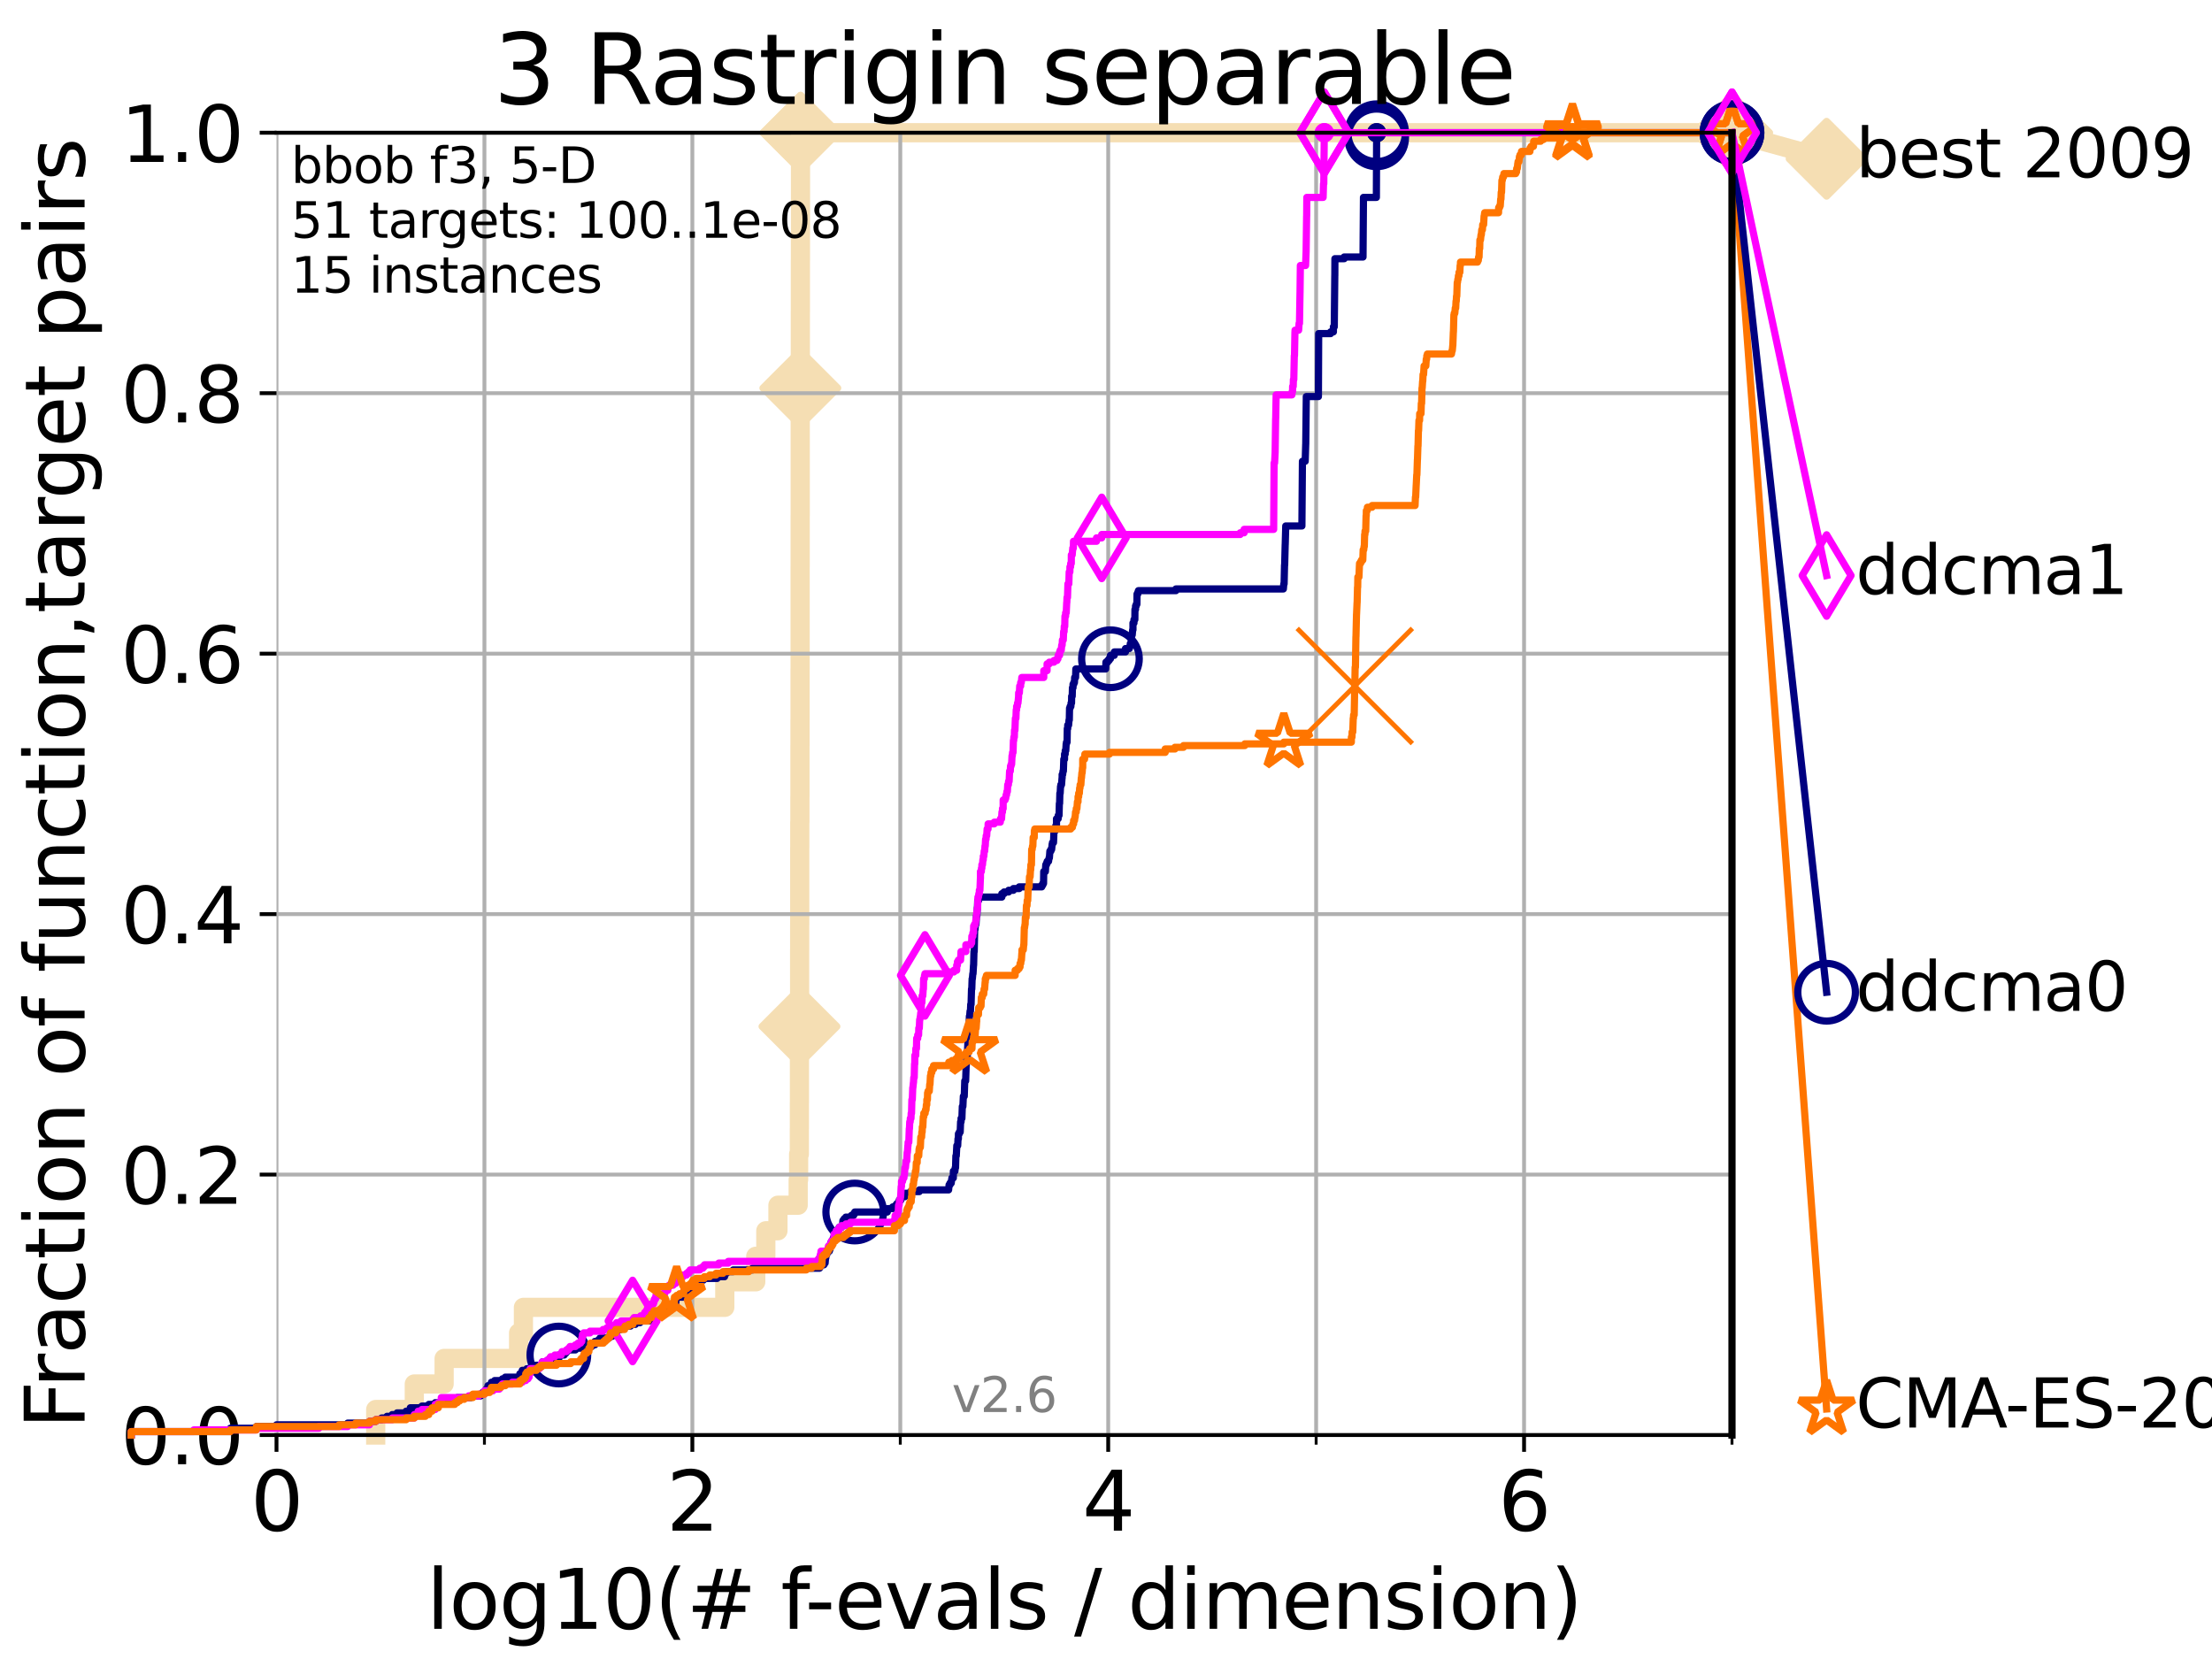 <?xml version="1.0" encoding="utf-8" standalone="no"?>
<!DOCTYPE svg PUBLIC "-//W3C//DTD SVG 1.1//EN"
  "http://www.w3.org/Graphics/SVG/1.1/DTD/svg11.dtd">
<svg xmlns:xlink="http://www.w3.org/1999/xlink" width="460.8pt" height="345.6pt" viewBox="0 0 460.8 345.6" xmlns="http://www.w3.org/2000/svg" version="1.1">
 <defs>
  <style type="text/css">*{stroke-linejoin: round; stroke-linecap: butt}</style>
 </defs>
 <g id="figure_1">
  <g id="patch_1">
   <path d="M 0 345.6 
L 460.8 345.6 
L 460.8 0 
L 0 0 
z
" style="fill: #ffffff"/>
  </g>
  <g id="axes_1">
   <g id="patch_2">
    <path d="M 57.6 298.944 
L 360.806 298.944 
L 360.806 27.648 
L 57.6 27.648 
z
" style="fill: #ffffff"/>
   </g>
   <g id="line2d_1">
    <path d="M 78.267 298.944 
L 78.267 293.624 
L 86.307 293.624 
L 86.307 288.305 
L 92.52 288.305 
L 92.52 282.985 
L 108.034 282.985 
L 108.034 277.666 
L 109.038 277.666 
L 109.038 272.346 
L 150.985 272.346 
L 150.985 267.027 
L 157.438 267.027 
L 157.438 261.707 
L 159.535 261.707 
L 159.535 256.388 
L 162.06 256.388 
L 162.06 251.068 
L 166.275 251.068 
L 166.275 245.749 
L 166.368 245.749 
L 166.368 240.429 
L 166.518 240.429 
L 166.518 235.11 
L 166.53 235.11 
L 166.53 229.79 
L 166.541 229.79 
L 166.541 213.832 
L 166.564 213.832 
L 166.564 208.512 
L 166.576 208.512 
L 166.576 197.873 
L 166.587 197.873 
L 166.587 192.553 
L 166.599 192.553 
L 166.599 176.595 
L 166.61 176.595 
L 166.61 171.275 
L 166.633 171.275 
L 166.633 165.956 
L 166.644 165.956 
L 166.644 155.317 
L 166.656 155.317 
L 166.656 149.997 
L 166.667 149.997 
L 166.667 139.358 
L 166.679 139.358 
L 166.679 118.08 
L 166.69 118.08 
L 166.69 107.441 
L 166.701 107.441 
L 166.701 80.843 
L 166.724 80.843 
L 166.724 64.885 
L 166.735 64.885 
L 166.735 54.246 
L 166.747 54.246 
L 166.747 48.926 
L 166.758 48.926 
L 166.758 32.968 
L 166.77 32.968 
L 166.77 27.648 
L 360.806 27.648 
" style="fill: none; stroke: #f5deb3; stroke-width: 4; stroke-linecap: square"/>
   </g>
   <g id="line2d_2">
    <defs>
     <path id="mf37eba4c79" d="M -0 7.778 
L 7.778 0 
L 0 -7.778 
L -7.778 -0 
z
" style="stroke: #f5deb3; stroke-width: 1.5; stroke-linejoin: miter"/>
    </defs>
    <g>
     <use xlink:href="#mf37eba4c79" x="166.541" y="213.832" style="fill: #f5deb3; stroke: #f5deb3; stroke-width: 1.5; stroke-linejoin: miter"/>
     <use xlink:href="#mf37eba4c79" x="166.724" y="80.843" style="fill: #f5deb3; stroke: #f5deb3; stroke-width: 1.5; stroke-linejoin: miter"/>
     <use xlink:href="#mf37eba4c79" x="166.77" y="27.648" style="fill: #f5deb3; stroke: #f5deb3; stroke-width: 1.5; stroke-linejoin: miter"/>
     <use xlink:href="#mf37eba4c79" x="166.77" y="27.648" style="fill: #f5deb3; stroke: #f5deb3; stroke-width: 1.5; stroke-linejoin: miter"/>
     <use xlink:href="#mf37eba4c79" x="360.806" y="27.648" style="fill: #f5deb3; stroke: #f5deb3; stroke-width: 1.5; stroke-linejoin: miter"/>
    </g>
   </g>
   <g id="line2d_3">
    <path style="fill: none; stroke: #f5deb3; stroke-width: 4; stroke-linecap: square"/>
    <g/>
   </g>
   <g id="line2d_4">
    <path d="M 360.806 27.648 
L 380.515 33.074 
" style="fill: none; stroke: #f5deb3; stroke-width: 4; stroke-linecap: square"/>
    <g>
     <use xlink:href="#mf37eba4c79" x="360.806" y="27.648" style="fill: #f5deb3; stroke: #f5deb3; stroke-width: 1.5; stroke-linejoin: miter"/>
     <use xlink:href="#mf37eba4c79" x="380.515" y="33.074" style="fill: #f5deb3; stroke: #f5deb3; stroke-width: 1.5; stroke-linejoin: miter"/>
    </g>
   </g>
   <g id="matplotlib.axis_1">
    <g id="xtick_1">
     <g id="line2d_5">
      <path d="M 57.6 298.944 
L 57.6 27.648 
" clip-path="url(#pc69bf0e2c1)" style="fill: none; stroke: #b0b0b0; stroke-width: 0.8; stroke-linecap: square"/>
     </g>
     <g id="line2d_6">
      <defs>
       <path id="m52d74213ac" d="M 0 0 
L 0 3.5 
" style="stroke: #000000; stroke-width: 0.8"/>
      </defs>
      <g>
       <use xlink:href="#m52d74213ac" x="57.6" y="298.944" style="stroke: #000000; stroke-width: 0.8"/>
      </g>
     </g>
     <g id="text_1">
      <!-- 0 -->
      <g transform="translate(52.192 318.861)scale(0.17 -0.17)">
       <defs>
        <path id="DejaVuSans-30" d="M 2034 4250 
Q 1547 4250 1301 3770 
Q 1056 3291 1056 2328 
Q 1056 1369 1301 889 
Q 1547 409 2034 409 
Q 2525 409 2770 889 
Q 3016 1369 3016 2328 
Q 3016 3291 2770 3770 
Q 2525 4250 2034 4250 
z
M 2034 4750 
Q 2819 4750 3233 4129 
Q 3647 3509 3647 2328 
Q 3647 1150 3233 529 
Q 2819 -91 2034 -91 
Q 1250 -91 836 529 
Q 422 1150 422 2328 
Q 422 3509 836 4129 
Q 1250 4750 2034 4750 
z
" transform="scale(0.016)"/>
       </defs>
       <use xlink:href="#DejaVuSans-30"/>
      </g>
     </g>
    </g>
    <g id="xtick_2">
     <g id="line2d_7">
      <path d="M 144.23 298.944 
L 144.23 27.648 
" clip-path="url(#pc69bf0e2c1)" style="fill: none; stroke: #b0b0b0; stroke-width: 0.8; stroke-linecap: square"/>
     </g>
     <g id="line2d_8">
      <g>
       <use xlink:href="#m52d74213ac" x="144.23" y="298.944" style="stroke: #000000; stroke-width: 0.8"/>
      </g>
     </g>
     <g id="text_2">
      <!-- 2 -->
      <g transform="translate(138.822 318.861)scale(0.17 -0.17)">
       <defs>
        <path id="DejaVuSans-32" d="M 1228 531 
L 3431 531 
L 3431 0 
L 469 0 
L 469 531 
Q 828 903 1448 1529 
Q 2069 2156 2228 2338 
Q 2531 2678 2651 2914 
Q 2772 3150 2772 3378 
Q 2772 3750 2511 3984 
Q 2250 4219 1831 4219 
Q 1534 4219 1204 4116 
Q 875 4013 500 3803 
L 500 4441 
Q 881 4594 1212 4672 
Q 1544 4750 1819 4750 
Q 2544 4750 2975 4387 
Q 3406 4025 3406 3419 
Q 3406 3131 3298 2873 
Q 3191 2616 2906 2266 
Q 2828 2175 2409 1742 
Q 1991 1309 1228 531 
z
" transform="scale(0.016)"/>
       </defs>
       <use xlink:href="#DejaVuSans-32"/>
      </g>
     </g>
    </g>
    <g id="xtick_3">
     <g id="line2d_9">
      <path d="M 230.861 298.944 
L 230.861 27.648 
" clip-path="url(#pc69bf0e2c1)" style="fill: none; stroke: #b0b0b0; stroke-width: 0.8; stroke-linecap: square"/>
     </g>
     <g id="line2d_10">
      <g>
       <use xlink:href="#m52d74213ac" x="230.861" y="298.944" style="stroke: #000000; stroke-width: 0.8"/>
      </g>
     </g>
     <g id="text_3">
      <!-- 4 -->
      <g transform="translate(225.453 318.861)scale(0.17 -0.17)">
       <defs>
        <path id="DejaVuSans-34" d="M 2419 4116 
L 825 1625 
L 2419 1625 
L 2419 4116 
z
M 2253 4666 
L 3047 4666 
L 3047 1625 
L 3713 1625 
L 3713 1100 
L 3047 1100 
L 3047 0 
L 2419 0 
L 2419 1100 
L 313 1100 
L 313 1709 
L 2253 4666 
z
" transform="scale(0.016)"/>
       </defs>
       <use xlink:href="#DejaVuSans-34"/>
      </g>
     </g>
    </g>
    <g id="xtick_4">
     <g id="line2d_11">
      <path d="M 317.491 298.944 
L 317.491 27.648 
" clip-path="url(#pc69bf0e2c1)" style="fill: none; stroke: #b0b0b0; stroke-width: 0.8; stroke-linecap: square"/>
     </g>
     <g id="line2d_12">
      <g>
       <use xlink:href="#m52d74213ac" x="317.491" y="298.944" style="stroke: #000000; stroke-width: 0.8"/>
      </g>
     </g>
     <g id="text_4">
      <!-- 6 -->
      <g transform="translate(312.083 318.861)scale(0.17 -0.17)">
       <defs>
        <path id="DejaVuSans-36" d="M 2113 2584 
Q 1688 2584 1439 2293 
Q 1191 2003 1191 1497 
Q 1191 994 1439 701 
Q 1688 409 2113 409 
Q 2538 409 2786 701 
Q 3034 994 3034 1497 
Q 3034 2003 2786 2293 
Q 2538 2584 2113 2584 
z
M 3366 4563 
L 3366 3988 
Q 3128 4100 2886 4159 
Q 2644 4219 2406 4219 
Q 1781 4219 1451 3797 
Q 1122 3375 1075 2522 
Q 1259 2794 1537 2939 
Q 1816 3084 2150 3084 
Q 2853 3084 3261 2657 
Q 3669 2231 3669 1497 
Q 3669 778 3244 343 
Q 2819 -91 2113 -91 
Q 1303 -91 875 529 
Q 447 1150 447 2328 
Q 447 3434 972 4092 
Q 1497 4750 2381 4750 
Q 2619 4750 2861 4703 
Q 3103 4656 3366 4563 
z
" transform="scale(0.016)"/>
       </defs>
       <use xlink:href="#DejaVuSans-36"/>
      </g>
     </g>
    </g>
    <g id="xtick_5">
     <g id="line2d_13">
      <path d="M 100.915 298.944 
L 100.915 27.648 
" clip-path="url(#pc69bf0e2c1)" style="fill: none; stroke: #b0b0b0; stroke-width: 0.8; stroke-linecap: square"/>
     </g>
     <g id="line2d_14">
      <defs>
       <path id="mbf6cf4f979" d="M 0 0 
L 0 2 
" style="stroke: #000000; stroke-width: 0.6"/>
      </defs>
      <g>
       <use xlink:href="#mbf6cf4f979" x="100.915" y="298.944" style="stroke: #000000; stroke-width: 0.6"/>
      </g>
     </g>
    </g>
    <g id="xtick_6">
     <g id="line2d_15">
      <path d="M 187.546 298.944 
L 187.546 27.648 
" clip-path="url(#pc69bf0e2c1)" style="fill: none; stroke: #b0b0b0; stroke-width: 0.8; stroke-linecap: square"/>
     </g>
     <g id="line2d_16">
      <g>
       <use xlink:href="#mbf6cf4f979" x="187.546" y="298.944" style="stroke: #000000; stroke-width: 0.6"/>
      </g>
     </g>
    </g>
    <g id="xtick_7">
     <g id="line2d_17">
      <path d="M 274.176 298.944 
L 274.176 27.648 
" clip-path="url(#pc69bf0e2c1)" style="fill: none; stroke: #b0b0b0; stroke-width: 0.8; stroke-linecap: square"/>
     </g>
     <g id="line2d_18">
      <g>
       <use xlink:href="#mbf6cf4f979" x="274.176" y="298.944" style="stroke: #000000; stroke-width: 0.6"/>
      </g>
     </g>
    </g>
    <g id="xtick_8">
     <g id="line2d_19">
      <path d="M 360.806 298.944 
L 360.806 27.648 
" clip-path="url(#pc69bf0e2c1)" style="fill: none; stroke: #b0b0b0; stroke-width: 0.8; stroke-linecap: square"/>
     </g>
     <g id="line2d_20">
      <g>
       <use xlink:href="#mbf6cf4f979" x="360.806" y="298.944" style="stroke: #000000; stroke-width: 0.6"/>
      </g>
     </g>
    </g>
    <g id="text_5">
     <!-- log10(# f-evals / dimension) -->
     <g transform="translate(88.823 339.314)scale(0.17 -0.17)">
      <defs>
       <path id="DejaVuSans-6c" d="M 603 4863 
L 1178 4863 
L 1178 0 
L 603 0 
L 603 4863 
z
" transform="scale(0.016)"/>
       <path id="DejaVuSans-6f" d="M 1959 3097 
Q 1497 3097 1228 2736 
Q 959 2375 959 1747 
Q 959 1119 1226 758 
Q 1494 397 1959 397 
Q 2419 397 2687 759 
Q 2956 1122 2956 1747 
Q 2956 2369 2687 2733 
Q 2419 3097 1959 3097 
z
M 1959 3584 
Q 2709 3584 3137 3096 
Q 3566 2609 3566 1747 
Q 3566 888 3137 398 
Q 2709 -91 1959 -91 
Q 1206 -91 779 398 
Q 353 888 353 1747 
Q 353 2609 779 3096 
Q 1206 3584 1959 3584 
z
" transform="scale(0.016)"/>
       <path id="DejaVuSans-67" d="M 2906 1791 
Q 2906 2416 2648 2759 
Q 2391 3103 1925 3103 
Q 1463 3103 1205 2759 
Q 947 2416 947 1791 
Q 947 1169 1205 825 
Q 1463 481 1925 481 
Q 2391 481 2648 825 
Q 2906 1169 2906 1791 
z
M 3481 434 
Q 3481 -459 3084 -895 
Q 2688 -1331 1869 -1331 
Q 1566 -1331 1297 -1286 
Q 1028 -1241 775 -1147 
L 775 -588 
Q 1028 -725 1275 -790 
Q 1522 -856 1778 -856 
Q 2344 -856 2625 -561 
Q 2906 -266 2906 331 
L 2906 616 
Q 2728 306 2450 153 
Q 2172 0 1784 0 
Q 1141 0 747 490 
Q 353 981 353 1791 
Q 353 2603 747 3093 
Q 1141 3584 1784 3584 
Q 2172 3584 2450 3431 
Q 2728 3278 2906 2969 
L 2906 3500 
L 3481 3500 
L 3481 434 
z
" transform="scale(0.016)"/>
       <path id="DejaVuSans-31" d="M 794 531 
L 1825 531 
L 1825 4091 
L 703 3866 
L 703 4441 
L 1819 4666 
L 2450 4666 
L 2450 531 
L 3481 531 
L 3481 0 
L 794 0 
L 794 531 
z
" transform="scale(0.016)"/>
       <path id="DejaVuSans-28" d="M 1984 4856 
Q 1566 4138 1362 3434 
Q 1159 2731 1159 2009 
Q 1159 1288 1364 580 
Q 1569 -128 1984 -844 
L 1484 -844 
Q 1016 -109 783 600 
Q 550 1309 550 2009 
Q 550 2706 781 3412 
Q 1013 4119 1484 4856 
L 1984 4856 
z
" transform="scale(0.016)"/>
       <path id="DejaVuSans-23" d="M 3272 2816 
L 2363 2816 
L 2100 1772 
L 3016 1772 
L 3272 2816 
z
M 2803 4594 
L 2478 3297 
L 3391 3297 
L 3719 4594 
L 4219 4594 
L 3897 3297 
L 4872 3297 
L 4872 2816 
L 3775 2816 
L 3519 1772 
L 4513 1772 
L 4513 1294 
L 3397 1294 
L 3072 0 
L 2572 0 
L 2894 1294 
L 1978 1294 
L 1656 0 
L 1153 0 
L 1478 1294 
L 494 1294 
L 494 1772 
L 1594 1772 
L 1856 2816 
L 850 2816 
L 850 3297 
L 1978 3297 
L 2297 4594 
L 2803 4594 
z
" transform="scale(0.016)"/>
       <path id="DejaVuSans-20" transform="scale(0.016)"/>
       <path id="DejaVuSans-66" d="M 2375 4863 
L 2375 4384 
L 1825 4384 
Q 1516 4384 1395 4259 
Q 1275 4134 1275 3809 
L 1275 3500 
L 2222 3500 
L 2222 3053 
L 1275 3053 
L 1275 0 
L 697 0 
L 697 3053 
L 147 3053 
L 147 3500 
L 697 3500 
L 697 3744 
Q 697 4328 969 4595 
Q 1241 4863 1831 4863 
L 2375 4863 
z
" transform="scale(0.016)"/>
       <path id="DejaVuSans-2d" d="M 313 2009 
L 1997 2009 
L 1997 1497 
L 313 1497 
L 313 2009 
z
" transform="scale(0.016)"/>
       <path id="DejaVuSans-65" d="M 3597 1894 
L 3597 1613 
L 953 1613 
Q 991 1019 1311 708 
Q 1631 397 2203 397 
Q 2534 397 2845 478 
Q 3156 559 3463 722 
L 3463 178 
Q 3153 47 2828 -22 
Q 2503 -91 2169 -91 
Q 1331 -91 842 396 
Q 353 884 353 1716 
Q 353 2575 817 3079 
Q 1281 3584 2069 3584 
Q 2775 3584 3186 3129 
Q 3597 2675 3597 1894 
z
M 3022 2063 
Q 3016 2534 2758 2815 
Q 2500 3097 2075 3097 
Q 1594 3097 1305 2825 
Q 1016 2553 972 2059 
L 3022 2063 
z
" transform="scale(0.016)"/>
       <path id="DejaVuSans-76" d="M 191 3500 
L 800 3500 
L 1894 563 
L 2988 3500 
L 3597 3500 
L 2284 0 
L 1503 0 
L 191 3500 
z
" transform="scale(0.016)"/>
       <path id="DejaVuSans-61" d="M 2194 1759 
Q 1497 1759 1228 1600 
Q 959 1441 959 1056 
Q 959 750 1161 570 
Q 1363 391 1709 391 
Q 2188 391 2477 730 
Q 2766 1069 2766 1631 
L 2766 1759 
L 2194 1759 
z
M 3341 1997 
L 3341 0 
L 2766 0 
L 2766 531 
Q 2569 213 2275 61 
Q 1981 -91 1556 -91 
Q 1019 -91 701 211 
Q 384 513 384 1019 
Q 384 1609 779 1909 
Q 1175 2209 1959 2209 
L 2766 2209 
L 2766 2266 
Q 2766 2663 2505 2880 
Q 2244 3097 1772 3097 
Q 1472 3097 1187 3025 
Q 903 2953 641 2809 
L 641 3341 
Q 956 3463 1253 3523 
Q 1550 3584 1831 3584 
Q 2591 3584 2966 3190 
Q 3341 2797 3341 1997 
z
" transform="scale(0.016)"/>
       <path id="DejaVuSans-73" d="M 2834 3397 
L 2834 2853 
Q 2591 2978 2328 3040 
Q 2066 3103 1784 3103 
Q 1356 3103 1142 2972 
Q 928 2841 928 2578 
Q 928 2378 1081 2264 
Q 1234 2150 1697 2047 
L 1894 2003 
Q 2506 1872 2764 1633 
Q 3022 1394 3022 966 
Q 3022 478 2636 193 
Q 2250 -91 1575 -91 
Q 1294 -91 989 -36 
Q 684 19 347 128 
L 347 722 
Q 666 556 975 473 
Q 1284 391 1588 391 
Q 1994 391 2212 530 
Q 2431 669 2431 922 
Q 2431 1156 2273 1281 
Q 2116 1406 1581 1522 
L 1381 1569 
Q 847 1681 609 1914 
Q 372 2147 372 2553 
Q 372 3047 722 3315 
Q 1072 3584 1716 3584 
Q 2034 3584 2315 3537 
Q 2597 3491 2834 3397 
z
" transform="scale(0.016)"/>
       <path id="DejaVuSans-2f" d="M 1625 4666 
L 2156 4666 
L 531 -594 
L 0 -594 
L 1625 4666 
z
" transform="scale(0.016)"/>
       <path id="DejaVuSans-64" d="M 2906 2969 
L 2906 4863 
L 3481 4863 
L 3481 0 
L 2906 0 
L 2906 525 
Q 2725 213 2448 61 
Q 2172 -91 1784 -91 
Q 1150 -91 751 415 
Q 353 922 353 1747 
Q 353 2572 751 3078 
Q 1150 3584 1784 3584 
Q 2172 3584 2448 3432 
Q 2725 3281 2906 2969 
z
M 947 1747 
Q 947 1113 1208 752 
Q 1469 391 1925 391 
Q 2381 391 2643 752 
Q 2906 1113 2906 1747 
Q 2906 2381 2643 2742 
Q 2381 3103 1925 3103 
Q 1469 3103 1208 2742 
Q 947 2381 947 1747 
z
" transform="scale(0.016)"/>
       <path id="DejaVuSans-69" d="M 603 3500 
L 1178 3500 
L 1178 0 
L 603 0 
L 603 3500 
z
M 603 4863 
L 1178 4863 
L 1178 4134 
L 603 4134 
L 603 4863 
z
" transform="scale(0.016)"/>
       <path id="DejaVuSans-6d" d="M 3328 2828 
Q 3544 3216 3844 3400 
Q 4144 3584 4550 3584 
Q 5097 3584 5394 3201 
Q 5691 2819 5691 2113 
L 5691 0 
L 5113 0 
L 5113 2094 
Q 5113 2597 4934 2840 
Q 4756 3084 4391 3084 
Q 3944 3084 3684 2787 
Q 3425 2491 3425 1978 
L 3425 0 
L 2847 0 
L 2847 2094 
Q 2847 2600 2669 2842 
Q 2491 3084 2119 3084 
Q 1678 3084 1418 2786 
Q 1159 2488 1159 1978 
L 1159 0 
L 581 0 
L 581 3500 
L 1159 3500 
L 1159 2956 
Q 1356 3278 1631 3431 
Q 1906 3584 2284 3584 
Q 2666 3584 2933 3390 
Q 3200 3197 3328 2828 
z
" transform="scale(0.016)"/>
       <path id="DejaVuSans-6e" d="M 3513 2113 
L 3513 0 
L 2938 0 
L 2938 2094 
Q 2938 2591 2744 2837 
Q 2550 3084 2163 3084 
Q 1697 3084 1428 2787 
Q 1159 2491 1159 1978 
L 1159 0 
L 581 0 
L 581 3500 
L 1159 3500 
L 1159 2956 
Q 1366 3272 1645 3428 
Q 1925 3584 2291 3584 
Q 2894 3584 3203 3211 
Q 3513 2838 3513 2113 
z
" transform="scale(0.016)"/>
       <path id="DejaVuSans-29" d="M 513 4856 
L 1013 4856 
Q 1481 4119 1714 3412 
Q 1947 2706 1947 2009 
Q 1947 1309 1714 600 
Q 1481 -109 1013 -844 
L 513 -844 
Q 928 -128 1133 580 
Q 1338 1288 1338 2009 
Q 1338 2731 1133 3434 
Q 928 4138 513 4856 
z
" transform="scale(0.016)"/>
      </defs>
      <use xlink:href="#DejaVuSans-6c"/>
      <use xlink:href="#DejaVuSans-6f" x="27.783"/>
      <use xlink:href="#DejaVuSans-67" x="88.965"/>
      <use xlink:href="#DejaVuSans-31" x="152.441"/>
      <use xlink:href="#DejaVuSans-30" x="216.064"/>
      <use xlink:href="#DejaVuSans-28" x="279.688"/>
      <use xlink:href="#DejaVuSans-23" x="318.701"/>
      <use xlink:href="#DejaVuSans-20" x="402.49"/>
      <use xlink:href="#DejaVuSans-66" x="434.277"/>
      <use xlink:href="#DejaVuSans-2d" x="463.982"/>
      <use xlink:href="#DejaVuSans-65" x="500.066"/>
      <use xlink:href="#DejaVuSans-76" x="561.59"/>
      <use xlink:href="#DejaVuSans-61" x="620.77"/>
      <use xlink:href="#DejaVuSans-6c" x="682.049"/>
      <use xlink:href="#DejaVuSans-73" x="709.832"/>
      <use xlink:href="#DejaVuSans-20" x="761.932"/>
      <use xlink:href="#DejaVuSans-2f" x="793.719"/>
      <use xlink:href="#DejaVuSans-20" x="827.41"/>
      <use xlink:href="#DejaVuSans-64" x="859.197"/>
      <use xlink:href="#DejaVuSans-69" x="922.674"/>
      <use xlink:href="#DejaVuSans-6d" x="950.457"/>
      <use xlink:href="#DejaVuSans-65" x="1047.869"/>
      <use xlink:href="#DejaVuSans-6e" x="1109.393"/>
      <use xlink:href="#DejaVuSans-73" x="1172.771"/>
      <use xlink:href="#DejaVuSans-69" x="1224.871"/>
      <use xlink:href="#DejaVuSans-6f" x="1252.654"/>
      <use xlink:href="#DejaVuSans-6e" x="1313.836"/>
      <use xlink:href="#DejaVuSans-29" x="1377.215"/>
     </g>
    </g>
   </g>
   <g id="matplotlib.axis_2">
    <g id="ytick_1">
     <g id="line2d_21">
      <path d="M 57.6 298.944 
L 360.806 298.944 
" clip-path="url(#pc69bf0e2c1)" style="fill: none; stroke: #b0b0b0; stroke-width: 0.8; stroke-linecap: square"/>
     </g>
     <g id="line2d_22">
      <defs>
       <path id="mc07281f66c" d="M 0 0 
L -3.5 0 
" style="stroke: #000000; stroke-width: 0.8"/>
      </defs>
      <g>
       <use xlink:href="#mc07281f66c" x="57.6" y="298.944" style="stroke: #000000; stroke-width: 0.8"/>
      </g>
     </g>
     <g id="text_6">
      <!-- 0.0 -->
      <g transform="translate(25.155 305.023)scale(0.16 -0.16)">
       <defs>
        <path id="DejaVuSans-2e" d="M 684 794 
L 1344 794 
L 1344 0 
L 684 0 
L 684 794 
z
" transform="scale(0.016)"/>
       </defs>
       <use xlink:href="#DejaVuSans-30"/>
       <use xlink:href="#DejaVuSans-2e" x="63.623"/>
       <use xlink:href="#DejaVuSans-30" x="95.41"/>
      </g>
     </g>
    </g>
    <g id="ytick_2">
     <g id="line2d_23">
      <path d="M 57.6 244.685 
L 360.806 244.685 
" clip-path="url(#pc69bf0e2c1)" style="fill: none; stroke: #b0b0b0; stroke-width: 0.8; stroke-linecap: square"/>
     </g>
     <g id="line2d_24">
      <g>
       <use xlink:href="#mc07281f66c" x="57.6" y="244.685" style="stroke: #000000; stroke-width: 0.8"/>
      </g>
     </g>
     <g id="text_7">
      <!-- 0.2 -->
      <g transform="translate(25.155 250.764)scale(0.16 -0.16)">
       <use xlink:href="#DejaVuSans-30"/>
       <use xlink:href="#DejaVuSans-2e" x="63.623"/>
       <use xlink:href="#DejaVuSans-32" x="95.41"/>
      </g>
     </g>
    </g>
    <g id="ytick_3">
     <g id="line2d_25">
      <path d="M 57.6 190.426 
L 360.806 190.426 
" clip-path="url(#pc69bf0e2c1)" style="fill: none; stroke: #b0b0b0; stroke-width: 0.8; stroke-linecap: square"/>
     </g>
     <g id="line2d_26">
      <g>
       <use xlink:href="#mc07281f66c" x="57.6" y="190.426" style="stroke: #000000; stroke-width: 0.8"/>
      </g>
     </g>
     <g id="text_8">
      <!-- 0.4 -->
      <g transform="translate(25.155 196.504)scale(0.16 -0.16)">
       <use xlink:href="#DejaVuSans-30"/>
       <use xlink:href="#DejaVuSans-2e" x="63.623"/>
       <use xlink:href="#DejaVuSans-34" x="95.41"/>
      </g>
     </g>
    </g>
    <g id="ytick_4">
     <g id="line2d_27">
      <path d="M 57.6 136.166 
L 360.806 136.166 
" clip-path="url(#pc69bf0e2c1)" style="fill: none; stroke: #b0b0b0; stroke-width: 0.8; stroke-linecap: square"/>
     </g>
     <g id="line2d_28">
      <g>
       <use xlink:href="#mc07281f66c" x="57.6" y="136.166" style="stroke: #000000; stroke-width: 0.8"/>
      </g>
     </g>
     <g id="text_9">
      <!-- 0.6 -->
      <g transform="translate(25.155 142.245)scale(0.16 -0.16)">
       <use xlink:href="#DejaVuSans-30"/>
       <use xlink:href="#DejaVuSans-2e" x="63.623"/>
       <use xlink:href="#DejaVuSans-36" x="95.41"/>
      </g>
     </g>
    </g>
    <g id="ytick_5">
     <g id="line2d_29">
      <path d="M 57.6 81.907 
L 360.806 81.907 
" clip-path="url(#pc69bf0e2c1)" style="fill: none; stroke: #b0b0b0; stroke-width: 0.8; stroke-linecap: square"/>
     </g>
     <g id="line2d_30">
      <g>
       <use xlink:href="#mc07281f66c" x="57.6" y="81.907" style="stroke: #000000; stroke-width: 0.8"/>
      </g>
     </g>
     <g id="text_10">
      <!-- 0.8 -->
      <g transform="translate(25.155 87.986)scale(0.16 -0.16)">
       <defs>
        <path id="DejaVuSans-38" d="M 2034 2216 
Q 1584 2216 1326 1975 
Q 1069 1734 1069 1313 
Q 1069 891 1326 650 
Q 1584 409 2034 409 
Q 2484 409 2743 651 
Q 3003 894 3003 1313 
Q 3003 1734 2745 1975 
Q 2488 2216 2034 2216 
z
M 1403 2484 
Q 997 2584 770 2862 
Q 544 3141 544 3541 
Q 544 4100 942 4425 
Q 1341 4750 2034 4750 
Q 2731 4750 3128 4425 
Q 3525 4100 3525 3541 
Q 3525 3141 3298 2862 
Q 3072 2584 2669 2484 
Q 3125 2378 3379 2068 
Q 3634 1759 3634 1313 
Q 3634 634 3220 271 
Q 2806 -91 2034 -91 
Q 1263 -91 848 271 
Q 434 634 434 1313 
Q 434 1759 690 2068 
Q 947 2378 1403 2484 
z
M 1172 3481 
Q 1172 3119 1398 2916 
Q 1625 2713 2034 2713 
Q 2441 2713 2670 2916 
Q 2900 3119 2900 3481 
Q 2900 3844 2670 4047 
Q 2441 4250 2034 4250 
Q 1625 4250 1398 4047 
Q 1172 3844 1172 3481 
z
" transform="scale(0.016)"/>
       </defs>
       <use xlink:href="#DejaVuSans-30"/>
       <use xlink:href="#DejaVuSans-2e" x="63.623"/>
       <use xlink:href="#DejaVuSans-38" x="95.41"/>
      </g>
     </g>
    </g>
    <g id="ytick_6">
     <g id="line2d_31">
      <path d="M 57.6 27.648 
L 360.806 27.648 
" clip-path="url(#pc69bf0e2c1)" style="fill: none; stroke: #b0b0b0; stroke-width: 0.8; stroke-linecap: square"/>
     </g>
     <g id="line2d_32">
      <g>
       <use xlink:href="#mc07281f66c" x="57.6" y="27.648" style="stroke: #000000; stroke-width: 0.8"/>
      </g>
     </g>
     <g id="text_11">
      <!-- 1.0 -->
      <g transform="translate(25.155 33.727)scale(0.16 -0.16)">
       <use xlink:href="#DejaVuSans-31"/>
       <use xlink:href="#DejaVuSans-2e" x="63.623"/>
       <use xlink:href="#DejaVuSans-30" x="95.41"/>
      </g>
     </g>
    </g>
    <g id="text_12">
     <!-- Fraction of function,target pairs -->
     <g transform="translate(17.62 297.681)rotate(-90)scale(0.17 -0.17)">
      <defs>
       <path id="DejaVuSans-46" d="M 628 4666 
L 3309 4666 
L 3309 4134 
L 1259 4134 
L 1259 2759 
L 3109 2759 
L 3109 2228 
L 1259 2228 
L 1259 0 
L 628 0 
L 628 4666 
z
" transform="scale(0.016)"/>
       <path id="DejaVuSans-72" d="M 2631 2963 
Q 2534 3019 2420 3045 
Q 2306 3072 2169 3072 
Q 1681 3072 1420 2755 
Q 1159 2438 1159 1844 
L 1159 0 
L 581 0 
L 581 3500 
L 1159 3500 
L 1159 2956 
Q 1341 3275 1631 3429 
Q 1922 3584 2338 3584 
Q 2397 3584 2469 3576 
Q 2541 3569 2628 3553 
L 2631 2963 
z
" transform="scale(0.016)"/>
       <path id="DejaVuSans-63" d="M 3122 3366 
L 3122 2828 
Q 2878 2963 2633 3030 
Q 2388 3097 2138 3097 
Q 1578 3097 1268 2742 
Q 959 2388 959 1747 
Q 959 1106 1268 751 
Q 1578 397 2138 397 
Q 2388 397 2633 464 
Q 2878 531 3122 666 
L 3122 134 
Q 2881 22 2623 -34 
Q 2366 -91 2075 -91 
Q 1284 -91 818 406 
Q 353 903 353 1747 
Q 353 2603 823 3093 
Q 1294 3584 2113 3584 
Q 2378 3584 2631 3529 
Q 2884 3475 3122 3366 
z
" transform="scale(0.016)"/>
       <path id="DejaVuSans-74" d="M 1172 4494 
L 1172 3500 
L 2356 3500 
L 2356 3053 
L 1172 3053 
L 1172 1153 
Q 1172 725 1289 603 
Q 1406 481 1766 481 
L 2356 481 
L 2356 0 
L 1766 0 
Q 1100 0 847 248 
Q 594 497 594 1153 
L 594 3053 
L 172 3053 
L 172 3500 
L 594 3500 
L 594 4494 
L 1172 4494 
z
" transform="scale(0.016)"/>
       <path id="DejaVuSans-75" d="M 544 1381 
L 544 3500 
L 1119 3500 
L 1119 1403 
Q 1119 906 1312 657 
Q 1506 409 1894 409 
Q 2359 409 2629 706 
Q 2900 1003 2900 1516 
L 2900 3500 
L 3475 3500 
L 3475 0 
L 2900 0 
L 2900 538 
Q 2691 219 2414 64 
Q 2138 -91 1772 -91 
Q 1169 -91 856 284 
Q 544 659 544 1381 
z
M 1991 3584 
L 1991 3584 
z
" transform="scale(0.016)"/>
       <path id="DejaVuSans-2c" d="M 750 794 
L 1409 794 
L 1409 256 
L 897 -744 
L 494 -744 
L 750 256 
L 750 794 
z
" transform="scale(0.016)"/>
       <path id="DejaVuSans-70" d="M 1159 525 
L 1159 -1331 
L 581 -1331 
L 581 3500 
L 1159 3500 
L 1159 2969 
Q 1341 3281 1617 3432 
Q 1894 3584 2278 3584 
Q 2916 3584 3314 3078 
Q 3713 2572 3713 1747 
Q 3713 922 3314 415 
Q 2916 -91 2278 -91 
Q 1894 -91 1617 61 
Q 1341 213 1159 525 
z
M 3116 1747 
Q 3116 2381 2855 2742 
Q 2594 3103 2138 3103 
Q 1681 3103 1420 2742 
Q 1159 2381 1159 1747 
Q 1159 1113 1420 752 
Q 1681 391 2138 391 
Q 2594 391 2855 752 
Q 3116 1113 3116 1747 
z
" transform="scale(0.016)"/>
      </defs>
      <use xlink:href="#DejaVuSans-46"/>
      <use xlink:href="#DejaVuSans-72" x="50.27"/>
      <use xlink:href="#DejaVuSans-61" x="91.383"/>
      <use xlink:href="#DejaVuSans-63" x="152.662"/>
      <use xlink:href="#DejaVuSans-74" x="207.643"/>
      <use xlink:href="#DejaVuSans-69" x="246.852"/>
      <use xlink:href="#DejaVuSans-6f" x="274.635"/>
      <use xlink:href="#DejaVuSans-6e" x="335.816"/>
      <use xlink:href="#DejaVuSans-20" x="399.195"/>
      <use xlink:href="#DejaVuSans-6f" x="430.982"/>
      <use xlink:href="#DejaVuSans-66" x="492.164"/>
      <use xlink:href="#DejaVuSans-20" x="527.369"/>
      <use xlink:href="#DejaVuSans-66" x="559.156"/>
      <use xlink:href="#DejaVuSans-75" x="594.361"/>
      <use xlink:href="#DejaVuSans-6e" x="657.74"/>
      <use xlink:href="#DejaVuSans-63" x="721.119"/>
      <use xlink:href="#DejaVuSans-74" x="776.1"/>
      <use xlink:href="#DejaVuSans-69" x="815.309"/>
      <use xlink:href="#DejaVuSans-6f" x="843.092"/>
      <use xlink:href="#DejaVuSans-6e" x="904.273"/>
      <use xlink:href="#DejaVuSans-2c" x="967.652"/>
      <use xlink:href="#DejaVuSans-74" x="999.439"/>
      <use xlink:href="#DejaVuSans-61" x="1038.648"/>
      <use xlink:href="#DejaVuSans-72" x="1099.928"/>
      <use xlink:href="#DejaVuSans-67" x="1139.291"/>
      <use xlink:href="#DejaVuSans-65" x="1202.768"/>
      <use xlink:href="#DejaVuSans-74" x="1264.291"/>
      <use xlink:href="#DejaVuSans-20" x="1303.5"/>
      <use xlink:href="#DejaVuSans-70" x="1335.287"/>
      <use xlink:href="#DejaVuSans-61" x="1398.764"/>
      <use xlink:href="#DejaVuSans-69" x="1460.043"/>
      <use xlink:href="#DejaVuSans-72" x="1487.826"/>
      <use xlink:href="#DejaVuSans-73" x="1528.939"/>
     </g>
    </g>
   </g>
   <g id="line2d_33">
    <defs>
     <path id="m9b35e053c4" d="M 0 1.5 
C 0.398 1.5 0.779 1.342 1.061 1.061 
C 1.342 0.779 1.5 0.398 1.5 0 
C 1.5 -0.398 1.342 -0.779 1.061 -1.061 
C 0.779 -1.342 0.398 -1.5 0 -1.5 
C -0.398 -1.5 -0.779 -1.342 -1.061 -1.061 
C -1.342 -0.779 -1.5 -0.398 -1.5 0 
C -1.5 0.398 -1.342 0.779 -1.061 1.061 
C -0.779 1.342 -0.398 1.5 0 1.5 
z
" style="stroke: #f5deb3"/>
    </defs>
    <g>
     <use xlink:href="#m9b35e053c4" x="166.77" y="27.648" style="fill: #f5deb3; stroke: #f5deb3"/>
     <use xlink:href="#m9b35e053c4" x="166.77" y="27.648" style="fill: #f5deb3; stroke: #f5deb3"/>
    </g>
   </g>
   <g id="line2d_34">
    <defs>
     <path id="m6e672c1fdb" d="M 0 1.5 
C 0.398 1.5 0.779 1.342 1.061 1.061 
C 1.342 0.779 1.5 0.398 1.5 0 
C 1.5 -0.398 1.342 -0.779 1.061 -1.061 
C 0.779 -1.342 0.398 -1.5 0 -1.5 
C -0.398 -1.5 -0.779 -1.342 -1.061 -1.061 
C -1.342 -0.779 -1.5 -0.398 -1.5 0 
C -1.5 0.398 -1.342 0.779 -1.061 1.061 
C -0.779 1.342 -0.398 1.5 0 1.5 
z
" style="stroke: #000080"/>
    </defs>
    <g>
     <use xlink:href="#m6e672c1fdb" x="286.78" y="27.648" style="fill: #000080; stroke: #000080"/>
     <use xlink:href="#m6e672c1fdb" x="286.78" y="27.648" style="fill: #000080; stroke: #000080"/>
    </g>
   </g>
   <g id="line2d_35">
    <path d="M 27.324 298.944 
L 27.324 298.235 
L 47.991 298.235 
L 47.991 297.525 
L 53.402 297.525 
L 53.402 297.171 
L 57.6 297.171 
L 57.6 296.816 
L 72.432 296.816 
L 72.432 296.462 
L 76.969 296.462 
L 76.969 296.107 
L 78.267 296.107 
L 78.267 295.752 
L 79.481 295.752 
L 79.481 295.398 
L 80.621 295.398 
L 80.621 295.043 
L 81.696 295.043 
L 81.696 294.688 
L 82.713 294.688 
L 82.713 294.334 
L 84.596 294.334 
L 84.596 293.979 
L 85.471 293.979 
L 85.471 293.27 
L 87.876 293.27 
L 87.876 292.915 
L 89.324 292.915 
L 89.324 292.561 
L 90.668 292.561 
L 90.668 292.206 
L 93.66 292.206 
L 93.66 291.851 
L 94.736 291.851 
L 94.736 291.497 
L 95.251 291.497 
L 95.251 291.142 
L 98.078 291.142 
L 98.078 290.787 
L 100.147 290.787 
L 100.147 290.433 
L 100.535 290.433 
L 100.535 290.078 
L 101.288 290.078 
L 101.288 289.369 
L 101.653 289.369 
L 101.653 288.66 
L 102.363 288.66 
L 102.363 287.95 
L 103.047 287.95 
L 103.047 287.596 
L 104.656 287.596 
L 104.656 287.241 
L 105.263 287.241 
L 105.263 286.886 
L 108.29 286.886 
L 108.29 286.177 
L 108.792 286.177 
L 108.792 285.468 
L 109.757 285.468 
L 109.757 285.113 
L 110.897 285.113 
L 110.897 284.759 
L 111.55 284.759 
L 111.55 284.404 
L 112.989 284.404 
L 112.989 283.695 
L 114.142 283.695 
L 114.142 283.34 
L 114.51 283.34 
L 114.51 282.985 
L 116.419 282.985 
L 116.419 282.276 
L 117.54 282.276 
L 117.54 281.922 
L 117.849 281.922 
L 117.849 281.567 
L 118.152 281.567 
L 118.152 281.212 
L 119.876 281.212 
L 119.876 280.858 
L 121.456 280.858 
L 121.456 280.503 
L 123.26 280.503 
L 123.26 280.148 
L 123.936 280.148 
L 123.936 279.439 
L 124.695 279.439 
L 124.695 279.084 
L 125.012 279.084 
L 125.012 278.73 
L 126.899 278.73 
L 126.899 278.375 
L 127.55 278.375 
L 127.641 277.666 
L 128.09 277.666 
L 128.09 277.311 
L 128.615 277.311 
L 128.615 276.957 
L 129.293 276.957 
L 129.293 276.602 
L 129.786 276.602 
L 129.786 276.247 
L 131.341 276.247 
L 131.341 275.893 
L 132.358 275.893 
L 132.358 275.538 
L 133.323 275.538 
L 133.323 275.183 
L 135.298 275.183 
L 135.298 274.829 
L 135.952 274.829 
L 135.952 274.474 
L 136.242 274.474 
L 136.242 274.12 
L 136.471 274.12 
L 136.471 273.765 
L 137.305 273.765 
L 137.305 273.41 
L 137.735 273.41 
L 137.735 273.056 
L 139.605 273.056 
L 139.605 272.701 
L 139.844 272.701 
L 139.891 271.992 
L 140.033 271.992 
L 140.033 271.637 
L 140.771 271.637 
L 140.861 270.219 
L 142.662 270.219 
L 142.662 269.864 
L 143.146 269.864 
L 143.146 269.509 
L 143.423 269.509 
L 143.423 269.155 
L 144.193 269.155 
L 144.193 268.445 
L 144.603 268.445 
L 144.603 268.091 
L 145.148 268.091 
L 145.22 267.381 
L 145.92 267.381 
L 145.955 266.672 
L 146.53 266.672 
L 146.53 266.318 
L 149.396 266.318 
L 149.396 265.963 
L 150.932 265.963 
L 150.932 265.254 
L 151.349 265.254 
L 151.349 264.899 
L 152.74 264.899 
L 152.74 264.544 
L 156.774 264.544 
L 156.774 264.19 
L 170.727 264.19 
L 170.727 263.835 
L 170.983 263.835 
L 170.983 263.48 
L 171.643 263.48 
L 171.643 263.126 
L 171.887 263.126 
L 171.982 262.062 
L 172.033 262.062 
L 172.085 261.353 
L 172.246 261.353 
L 172.348 260.643 
L 172.774 260.643 
L 172.774 260.289 
L 172.913 260.289 
L 172.987 259.225 
L 173.06 259.225 
L 173.06 258.87 
L 173.294 258.87 
L 173.294 258.516 
L 173.486 258.516 
L 173.486 258.161 
L 173.636 258.161 
L 173.636 257.806 
L 173.949 257.806 
L 174.057 256.742 
L 174.317 256.742 
L 174.317 256.388 
L 174.619 256.388 
L 174.619 256.033 
L 174.812 256.033 
L 174.812 255.678 
L 175.302 255.678 
L 175.302 255.324 
L 175.51 255.324 
L 175.595 254.26 
L 175.842 254.26 
L 175.842 253.905 
L 176.196 253.905 
L 176.196 253.551 
L 177.357 253.551 
L 177.357 253.196 
L 177.829 253.196 
L 177.829 252.841 
L 178.055 252.841 
L 178.055 252.487 
L 184.844 252.487 
L 184.844 251.778 
L 185.957 251.778 
L 185.957 251.423 
L 186.565 251.423 
L 186.565 251.068 
L 186.856 251.068 
L 186.856 250.714 
L 187.204 250.714 
L 187.204 250.359 
L 187.326 250.359 
L 187.326 250.004 
L 187.662 250.004 
L 187.759 249.295 
L 188.514 249.295 
L 188.546 248.586 
L 189.667 248.586 
L 189.667 248.231 
L 191.516 248.231 
L 191.516 247.877 
L 197.611 247.877 
L 197.715 246.813 
L 197.909 246.813 
L 197.909 246.458 
L 198.161 246.458 
L 198.233 245.749 
L 198.289 245.749 
L 198.289 245.394 
L 198.594 245.394 
L 198.605 243.976 
L 198.93 243.976 
L 198.986 243.266 
L 199.057 243.266 
L 199.128 240.784 
L 199.212 240.784 
L 199.322 238.656 
L 199.507 238.656 
L 199.57 237.237 
L 199.646 237.237 
L 199.661 236.174 
L 199.848 236.174 
L 199.848 235.819 
L 200.027 235.819 
L 200.109 233.691 
L 200.209 233.691 
L 200.209 232.982 
L 200.381 232.982 
L 200.468 230.499 
L 200.587 230.499 
L 200.684 228.372 
L 200.872 228.372 
L 200.976 225.18 
L 201.161 225.18 
L 201.268 221.988 
L 201.294 221.988 
L 201.357 220.57 
L 201.476 220.57 
L 201.585 218.087 
L 201.594 218.087 
L 201.656 216.314 
L 201.729 216.314 
L 201.819 215.25 
L 201.845 215.25 
L 201.94 211.704 
L 201.994 211.704 
L 202.083 210.64 
L 202.161 210.64 
L 202.22 209.221 
L 202.292 209.221 
L 202.385 206.03 
L 202.439 206.03 
L 202.511 203.902 
L 202.558 203.902 
L 202.654 202.838 
L 202.698 202.838 
L 202.802 201.065 
L 202.821 201.065 
L 202.894 198.228 
L 202.947 198.228 
L 203.045 193.617 
L 203.117 193.617 
L 203.193 192.553 
L 203.315 192.553 
L 203.425 190.78 
L 203.498 190.78 
L 203.602 189.007 
L 203.631 189.007 
L 203.678 187.589 
L 203.865 187.589 
L 203.865 186.879 
L 208.7 186.879 
L 208.7 186.17 
L 209.154 186.17 
L 209.154 185.815 
L 210.115 185.815 
L 210.115 185.461 
L 211.101 185.461 
L 211.101 185.106 
L 212.321 185.106 
L 212.321 184.751 
L 217.011 184.751 
L 217.011 184.397 
L 217.225 184.397 
L 217.225 184.042 
L 217.389 184.042 
L 217.429 181.56 
L 217.773 181.56 
L 217.854 180.141 
L 218.011 180.141 
L 218.011 179.787 
L 218.148 179.787 
L 218.148 179.432 
L 218.429 179.432 
L 218.534 178.723 
L 218.606 178.723 
L 218.709 177.304 
L 218.916 177.304 
L 218.916 176.949 
L 219.079 176.949 
L 219.176 175.886 
L 219.243 175.886 
L 219.243 175.531 
L 219.464 175.531 
L 219.569 173.048 
L 219.838 173.048 
L 219.949 171.985 
L 220.087 171.985 
L 220.087 170.566 
L 220.43 170.566 
L 220.457 169.857 
L 220.618 169.857 
L 220.684 167.374 
L 220.735 167.374 
L 220.788 165.246 
L 220.854 165.246 
L 220.927 163.828 
L 220.989 163.828 
L 220.989 163.473 
L 221.135 163.473 
L 221.244 162.055 
L 221.263 162.055 
L 221.263 161.346 
L 221.375 161.346 
L 221.445 160.636 
L 221.52 160.636 
L 221.608 158.154 
L 221.762 158.154 
L 221.762 157.09 
L 221.898 157.09 
L 221.903 156.381 
L 222.019 156.381 
L 222.103 154.962 
L 222.164 154.962 
L 222.164 154.607 
L 222.291 154.607 
L 222.337 151.77 
L 222.425 151.77 
L 222.425 151.061 
L 222.608 151.061 
L 222.695 149.997 
L 222.757 149.997 
L 222.805 147.515 
L 222.922 147.515 
L 222.922 147.16 
L 223.084 147.16 
L 223.122 146.451 
L 223.221 146.451 
L 223.245 145.032 
L 223.36 145.032 
L 223.407 143.259 
L 223.53 143.259 
L 223.53 142.55 
L 223.68 142.55 
L 223.68 142.195 
L 223.824 142.195 
L 223.871 141.131 
L 224.061 141.131 
L 224.115 139.358 
L 230.324 139.358 
L 230.388 137.94 
L 230.756 137.94 
L 230.756 137.585 
L 231.054 137.585 
L 231.054 137.23 
L 231.326 137.23 
L 231.326 136.521 
L 232.122 136.521 
L 232.133 135.812 
L 234.459 135.812 
L 234.459 135.102 
L 235.269 135.102 
L 235.269 134.748 
L 235.415 134.748 
L 235.466 134.039 
L 235.66 134.039 
L 235.701 132.265 
L 235.864 132.265 
L 235.951 131.202 
L 236.018 131.202 
L 236.018 129.783 
L 236.226 129.783 
L 236.226 129.074 
L 236.41 129.074 
L 236.432 126.946 
L 236.555 126.946 
L 236.555 126.237 
L 236.695 126.237 
L 236.695 125.882 
L 236.836 125.882 
L 236.862 123.754 
L 237.02 123.754 
L 237.02 123.4 
L 237.152 123.4 
L 237.152 123.045 
L 244.956 123.045 
L 244.956 122.69 
L 267.349 122.69 
L 267.438 121.626 
L 267.504 121.626 
L 267.592 117.725 
L 267.619 117.725 
L 267.728 113.47 
L 267.735 113.47 
L 267.844 109.569 
L 271.21 109.569 
L 271.317 96.447 
L 271.322 96.447 
L 271.322 96.093 
L 271.897 96.093 
L 272.004 92.546 
L 272.011 92.546 
L 272.119 83.326 
L 272.124 83.326 
L 272.124 82.616 
L 274.649 82.616 
L 274.704 69.495 
L 277.193 69.495 
L 277.193 69.14 
L 277.771 69.14 
L 277.771 68.076 
L 277.953 68.076 
L 278.061 57.437 
L 278.068 57.437 
L 278.086 53.891 
L 280.017 53.891 
L 280.017 53.536 
L 283.941 53.536 
L 284.036 41.124 
L 286.724 41.124 
L 286.78 27.648 
L 360.806 27.648 
L 360.806 27.648 
" style="fill: none; stroke: #000080; stroke-width: 1.5; stroke-linecap: square"/>
   </g>
   <g id="line2d_36">
    <defs>
     <path id="m498b950698" d="M 0 6 
C 1.591 6 3.117 5.368 4.243 4.243 
C 5.368 3.117 6 1.591 6 0 
C 6 -1.591 5.368 -3.117 4.243 -4.243 
C 3.117 -5.368 1.591 -6 0 -6 
C -1.591 -6 -3.117 -5.368 -4.243 -4.243 
C -5.368 -3.117 -6 -1.591 -6 0 
C -6 1.591 -5.368 3.117 -4.243 4.243 
C -3.117 5.368 -1.591 6 0 6 
z
" style="stroke: #000080; stroke-width: 1.5"/>
    </defs>
    <g>
     <use xlink:href="#m498b950698" x="116.419" y="282.276" style="fill-opacity: 0; stroke: #000080; stroke-width: 1.5"/>
     <use xlink:href="#m498b950698" x="178.055" y="252.487" style="fill-opacity: 0; stroke: #000080; stroke-width: 1.5"/>
     <use xlink:href="#m498b950698" x="231.326" y="137.23" style="fill-opacity: 0; stroke: #000080; stroke-width: 1.5"/>
     <use xlink:href="#m498b950698" x="286.78" y="28.712" style="fill-opacity: 0; stroke: #000080; stroke-width: 1.5"/>
     <use xlink:href="#m498b950698" x="286.78" y="27.648" style="fill-opacity: 0; stroke: #000080; stroke-width: 1.5"/>
     <use xlink:href="#m498b950698" x="360.806" y="27.648" style="fill-opacity: 0; stroke: #000080; stroke-width: 1.5"/>
    </g>
   </g>
   <g id="line2d_37">
    <path style="fill: none; stroke: #000080; stroke-width: 1.5; stroke-linecap: square"/>
    <g/>
   </g>
   <g id="line2d_38">
    <defs>
     <path id="m9fc4ec40c9" d="M 0 1.5 
C 0.398 1.5 0.779 1.342 1.061 1.061 
C 1.342 0.779 1.5 0.398 1.5 0 
C 1.5 -0.398 1.342 -0.779 1.061 -1.061 
C 0.779 -1.342 0.398 -1.5 0 -1.5 
C -0.398 -1.5 -0.779 -1.342 -1.061 -1.061 
C -1.342 -0.779 -1.5 -0.398 -1.5 0 
C -1.5 0.398 -1.342 0.779 -1.061 1.061 
C -0.779 1.342 -0.398 1.5 0 1.5 
z
" style="stroke: #ff00ff"/>
    </defs>
    <g>
     <use xlink:href="#m9fc4ec40c9" x="275.873" y="27.648" style="fill: #ff00ff; stroke: #ff00ff"/>
     <use xlink:href="#m9fc4ec40c9" x="275.873" y="27.648" style="fill: #ff00ff; stroke: #ff00ff"/>
    </g>
   </g>
   <g id="line2d_39">
    <path d="M 27.324 298.944 
L 27.324 298.235 
L 40.363 298.235 
L 40.363 297.88 
L 53.402 297.88 
L 53.402 297.525 
L 66.441 297.525 
L 66.441 297.171 
L 72.432 297.171 
L 72.432 296.816 
L 76.969 296.816 
L 76.969 296.107 
L 78.267 296.107 
L 78.267 295.752 
L 81.696 295.752 
L 81.696 295.398 
L 86.307 295.398 
L 86.307 294.688 
L 87.108 294.688 
L 87.108 293.979 
L 87.876 293.979 
L 87.876 293.624 
L 90.668 293.624 
L 90.668 292.561 
L 91.306 292.561 
L 91.306 292.206 
L 91.923 292.206 
L 91.923 291.142 
L 97.635 291.142 
L 97.635 290.787 
L 99.751 290.787 
L 99.751 290.433 
L 100.915 290.433 
L 100.915 289.723 
L 102.708 289.723 
L 102.708 289.369 
L 104.029 289.369 
L 104.029 289.014 
L 104.345 289.014 
L 104.345 288.66 
L 104.656 288.66 
L 104.656 288.305 
L 106.699 288.305 
L 106.699 287.95 
L 108.792 287.95 
L 108.792 287.596 
L 109.52 287.596 
L 109.52 287.241 
L 109.99 287.241 
L 109.99 286.886 
L 110.221 286.886 
L 110.221 286.177 
L 110.449 286.177 
L 110.449 285.113 
L 112.386 285.113 
L 112.386 284.759 
L 112.589 284.759 
L 112.589 284.404 
L 112.79 284.404 
L 112.79 284.049 
L 112.989 284.049 
L 112.989 283.695 
L 113.954 283.695 
L 113.954 283.34 
L 114.51 283.34 
L 114.51 282.985 
L 114.692 282.985 
L 114.692 282.631 
L 115.576 282.631 
L 115.576 282.276 
L 116.908 282.276 
L 116.908 281.922 
L 117.068 281.922 
L 117.068 281.567 
L 118.001 281.567 
L 118.001 281.212 
L 118.451 281.212 
L 118.451 280.858 
L 118.745 280.858 
L 118.745 280.503 
L 119.876 280.503 
L 119.876 280.148 
L 120.418 280.148 
L 120.418 279.794 
L 120.944 279.794 
L 120.944 279.439 
L 121.202 279.439 
L 121.202 278.73 
L 121.329 278.73 
L 121.329 278.021 
L 121.582 278.021 
L 121.582 277.666 
L 122.913 277.666 
L 122.913 277.311 
L 125.628 277.311 
L 125.628 276.957 
L 126.421 276.957 
L 126.421 276.602 
L 127.911 276.602 
L 127.911 276.247 
L 128.441 276.247 
L 128.441 275.538 
L 129.376 275.538 
L 129.376 275.183 
L 131.784 275.183 
L 131.784 274.829 
L 132.073 274.829 
L 132.073 274.474 
L 133.457 274.474 
L 133.457 274.12 
L 134.113 274.12 
L 134.113 273.765 
L 134.305 273.765 
L 134.305 273.41 
L 134.621 273.41 
L 134.621 273.056 
L 134.808 273.056 
L 134.808 272.701 
L 134.932 272.701 
L 134.932 272.346 
L 135.116 272.346 
L 135.116 271.992 
L 135.658 271.992 
L 135.658 271.637 
L 136.127 271.637 
L 136.127 271.282 
L 136.242 271.282 
L 136.242 270.928 
L 136.357 270.928 
L 136.357 270.573 
L 136.584 270.573 
L 136.641 269.864 
L 137.946 269.864 
L 137.946 269.509 
L 138.464 269.509 
L 138.464 269.155 
L 138.617 269.155 
L 138.617 268.8 
L 139.117 268.8 
L 139.216 268.091 
L 139.363 268.091 
L 139.363 267.736 
L 140.22 267.736 
L 140.22 267.381 
L 140.725 267.381 
L 140.816 266.672 
L 140.861 266.672 
L 140.951 265.963 
L 142.332 265.963 
L 142.332 265.608 
L 143.026 265.608 
L 143.026 265.254 
L 143.462 265.254 
L 143.462 264.899 
L 143.773 264.899 
L 143.773 264.544 
L 145.782 264.544 
L 145.782 264.19 
L 146.429 264.19 
L 146.429 263.835 
L 146.761 263.835 
L 146.761 263.48 
L 149.736 263.48 
L 149.736 263.126 
L 151.707 263.126 
L 151.707 262.771 
L 170.356 262.771 
L 170.356 262.417 
L 170.626 262.417 
L 170.626 262.062 
L 170.847 262.062 
L 170.892 261.353 
L 170.965 261.353 
L 171.028 260.643 
L 172.39 260.643 
L 172.491 259.934 
L 172.575 259.934 
L 172.575 259.579 
L 172.938 259.579 
L 172.938 259.225 
L 173.085 259.225 
L 173.085 258.87 
L 173.198 258.87 
L 173.198 258.516 
L 173.731 258.516 
L 173.746 257.097 
L 174.165 257.097 
L 174.203 256.388 
L 174.775 256.388 
L 174.835 255.678 
L 175.28 255.678 
L 175.28 255.324 
L 176.217 255.324 
L 176.217 254.969 
L 177.162 254.969 
L 177.162 254.615 
L 186.229 254.615 
L 186.229 254.26 
L 186.382 254.26 
L 186.481 253.196 
L 186.98 253.196 
L 187.069 252.487 
L 187.123 252.487 
L 187.189 251.068 
L 187.303 251.068 
L 187.395 250.004 
L 187.504 250.004 
L 187.602 249.295 
L 187.624 249.295 
L 187.733 247.167 
L 187.796 247.167 
L 187.796 246.103 
L 188.017 246.103 
L 188.109 245.394 
L 188.301 245.394 
L 188.377 244.685 
L 188.42 244.685 
L 188.506 243.266 
L 188.624 243.266 
L 188.723 242.202 
L 188.741 242.202 
L 188.741 241.848 
L 188.896 241.848 
L 188.979 240.075 
L 189.025 240.075 
L 189.129 238.656 
L 189.153 238.656 
L 189.177 237.947 
L 189.321 237.947 
L 189.424 235.11 
L 189.458 235.11 
L 189.516 233.691 
L 189.607 233.691 
L 189.637 232.982 
L 189.775 232.982 
L 189.815 231.918 
L 189.888 231.918 
L 189.961 229.081 
L 190.05 229.081 
L 190.142 226.598 
L 190.171 226.598 
L 190.279 225.534 
L 190.295 225.534 
L 190.357 224.471 
L 190.448 224.471 
L 190.515 221.634 
L 190.56 221.634 
L 190.579 219.86 
L 190.767 219.86 
L 190.789 218.442 
L 190.916 218.442 
L 190.96 216.314 
L 191.175 216.314 
L 191.175 215.605 
L 191.363 215.605 
L 191.4 214.186 
L 191.51 214.186 
L 191.583 212.413 
L 191.629 212.413 
L 191.725 211.704 
L 191.746 211.704 
L 191.809 210.994 
L 191.884 210.994 
L 191.95 208.867 
L 192.048 208.867 
L 192.086 207.448 
L 192.233 207.448 
L 192.318 206.03 
L 192.362 206.03 
L 192.409 203.902 
L 192.553 203.902 
L 192.594 203.192 
L 192.683 203.192 
L 192.683 202.838 
L 197.17 202.838 
L 197.17 202.483 
L 198.715 202.483 
L 198.715 202.129 
L 199.298 202.129 
L 199.298 201.065 
L 199.449 201.065 
L 199.449 200.355 
L 199.652 200.355 
L 199.652 200.001 
L 200.101 200.001 
L 200.195 198.228 
L 201.206 198.228 
L 201.206 196.809 
L 202.209 196.809 
L 202.209 196.454 
L 202.405 196.454 
L 202.455 195.036 
L 202.67 195.036 
L 202.67 194.327 
L 202.799 194.327 
L 202.829 192.908 
L 203.002 192.908 
L 203.002 192.553 
L 203.196 192.553 
L 203.3 191.49 
L 203.365 191.49 
L 203.463 190.071 
L 203.524 190.071 
L 203.559 189.362 
L 203.647 189.362 
L 203.721 186.879 
L 203.83 186.879 
L 203.908 186.17 
L 204.013 186.17 
L 204.013 185.461 
L 204.135 185.461 
L 204.234 182.978 
L 204.247 182.978 
L 204.247 181.56 
L 204.43 181.56 
L 204.456 180.85 
L 204.542 180.85 
L 204.542 180.141 
L 204.669 180.141 
L 204.754 179.077 
L 204.838 179.077 
L 204.838 178.368 
L 204.953 178.368 
L 205.028 177.304 
L 205.125 177.304 
L 205.19 176.24 
L 205.246 176.24 
L 205.315 174.822 
L 205.417 174.822 
L 205.438 174.112 
L 205.546 174.112 
L 205.636 172.694 
L 205.829 172.694 
L 205.844 171.63 
L 207.113 171.63 
L 207.113 171.275 
L 208.375 171.275 
L 208.413 170.566 
L 208.641 170.566 
L 208.73 169.147 
L 208.833 169.147 
L 208.833 168.438 
L 208.977 168.438 
L 208.977 166.665 
L 209.374 166.665 
L 209.374 166.31 
L 209.506 166.31 
L 209.588 165.601 
L 209.683 165.601 
L 209.756 164.892 
L 209.855 164.892 
L 209.929 163.473 
L 210.069 163.473 
L 210.1 162.764 
L 210.219 162.764 
L 210.317 160.636 
L 210.465 160.636 
L 210.51 159.572 
L 210.625 159.572 
L 210.625 159.218 
L 210.739 159.218 
L 210.824 157.445 
L 210.884 157.445 
L 210.941 156.735 
L 211.034 156.735 
L 211.113 154.253 
L 211.177 154.253 
L 211.205 153.544 
L 211.306 153.544 
L 211.34 152.125 
L 211.43 152.125 
L 211.522 149.643 
L 211.637 149.643 
L 211.7 147.869 
L 211.778 147.869 
L 211.778 147.16 
L 211.925 147.16 
L 211.971 146.451 
L 212.063 146.451 
L 212.159 145.387 
L 212.178 145.387 
L 212.205 144.323 
L 212.354 144.323 
L 212.425 142.904 
L 212.622 142.904 
L 212.622 142.195 
L 212.751 142.195 
L 212.859 141.131 
L 217.438 141.131 
L 217.438 139.713 
L 218.125 139.713 
L 218.125 138.294 
L 218.591 138.294 
L 218.591 137.94 
L 219.56 137.94 
L 219.56 137.585 
L 220.192 137.585 
L 220.192 137.23 
L 220.389 137.23 
L 220.431 136.521 
L 220.731 136.521 
L 220.731 135.812 
L 220.855 135.812 
L 220.855 135.457 
L 221.076 135.457 
L 221.173 134.393 
L 221.261 134.393 
L 221.321 133.329 
L 221.5 133.329 
L 221.575 131.556 
L 221.675 131.556 
L 221.704 130.492 
L 221.806 130.492 
L 221.849 128.364 
L 221.986 128.364 
L 221.986 127.655 
L 222.116 127.655 
L 222.217 125.527 
L 222.238 125.527 
L 222.278 124.463 
L 222.376 124.463 
L 222.47 121.626 
L 222.657 121.626 
L 222.732 119.144 
L 222.875 119.144 
L 222.887 118.08 
L 223.02 118.08 
L 223.044 117.371 
L 223.169 117.371 
L 223.178 115.598 
L 223.357 115.598 
L 223.445 114.534 
L 223.472 114.534 
L 223.472 114.179 
L 223.599 114.179 
L 223.626 112.76 
L 228.422 112.76 
L 228.422 112.051 
L 229.513 112.051 
L 229.513 111.342 
L 258.357 111.342 
L 258.357 110.987 
L 259.174 110.987 
L 259.174 110.278 
L 265.329 110.278 
L 265.416 96.447 
L 265.52 96.447 
L 265.629 94.319 
L 265.634 94.319 
L 265.738 87.227 
L 265.75 87.227 
L 265.846 82.262 
L 269.127 82.262 
L 269.183 81.553 
L 269.265 81.553 
L 269.279 80.489 
L 269.401 80.489 
L 269.439 79.07 
L 269.522 79.07 
L 269.626 74.105 
L 269.667 74.105 
L 269.759 69.14 
L 269.78 69.14 
L 269.78 68.786 
L 270.527 68.786 
L 270.622 67.367 
L 270.705 67.367 
L 270.816 60.984 
L 270.819 60.984 
L 270.889 55.31 
L 271.978 55.31 
L 272.085 52.472 
L 272.089 52.472 
L 272.194 45.025 
L 272.204 45.025 
L 272.236 41.124 
L 275.631 41.124 
L 275.712 38.287 
L 275.769 38.287 
L 275.873 27.648 
L 360.806 27.648 
L 360.806 27.648 
" style="fill: none; stroke: #ff00ff; stroke-width: 1.5; stroke-linecap: square"/>
   </g>
   <g id="line2d_40">
    <defs>
     <path id="mf4c7dc027b" d="M -0 8.485 
L 5.091 0 
L 0 -8.485 
L -5.091 -0 
z
" style="stroke: #ff00ff; stroke-width: 1.5; stroke-linejoin: miter"/>
    </defs>
    <g>
     <use xlink:href="#mf4c7dc027b" x="131.784" y="275.183" style="fill-opacity: 0; stroke: #ff00ff; stroke-width: 1.5; stroke-linejoin: miter"/>
     <use xlink:href="#mf4c7dc027b" x="192.683" y="203.192" style="fill-opacity: 0; stroke: #ff00ff; stroke-width: 1.5; stroke-linejoin: miter"/>
     <use xlink:href="#mf4c7dc027b" x="229.513" y="112.051" style="fill-opacity: 0; stroke: #ff00ff; stroke-width: 1.5; stroke-linejoin: miter"/>
     <use xlink:href="#mf4c7dc027b" x="275.873" y="27.648" style="fill-opacity: 0; stroke: #ff00ff; stroke-width: 1.5; stroke-linejoin: miter"/>
     <use xlink:href="#mf4c7dc027b" x="275.873" y="27.648" style="fill-opacity: 0; stroke: #ff00ff; stroke-width: 1.5; stroke-linejoin: miter"/>
     <use xlink:href="#mf4c7dc027b" x="360.806" y="27.648" style="fill-opacity: 0; stroke: #ff00ff; stroke-width: 1.5; stroke-linejoin: miter"/>
    </g>
   </g>
   <g id="line2d_41">
    <path style="fill: none; stroke: #ff00ff; stroke-width: 1.5; stroke-linecap: square"/>
    <g/>
   </g>
   <g id="line2d_42">
    <defs>
     <path id="m8ea126334a" d="M 0 1.5 
C 0.398 1.5 0.779 1.342 1.061 1.061 
C 1.342 0.779 1.5 0.398 1.5 0 
C 1.5 -0.398 1.342 -0.779 1.061 -1.061 
C 0.779 -1.342 0.398 -1.5 0 -1.5 
C -0.398 -1.5 -0.779 -1.342 -1.061 -1.061 
C -1.342 -0.779 -1.5 -0.398 -1.5 0 
C -1.5 0.398 -1.342 0.779 -1.061 1.061 
C -0.779 1.342 -0.398 1.5 0 1.5 
z
" style="stroke: #ff7500"/>
    </defs>
    <g>
     <use xlink:href="#m8ea126334a" x="327.573" y="27.648" style="fill: #ff7500; stroke: #ff7500"/>
     <use xlink:href="#m8ea126334a" x="327.573" y="27.648" style="fill: #ff7500; stroke: #ff7500"/>
    </g>
   </g>
   <g id="line2d_43">
    <path d="M 27.324 298.944 
L 27.324 298.235 
L 47.991 298.235 
L 47.991 297.88 
L 53.402 297.88 
L 53.402 297.171 
L 70.639 297.171 
L 70.639 296.816 
L 74.069 296.816 
L 74.069 296.462 
L 76.969 296.462 
L 76.969 296.107 
L 78.267 296.107 
L 78.267 295.752 
L 84.596 295.752 
L 84.596 295.398 
L 86.307 295.398 
L 86.307 295.043 
L 88.614 295.043 
L 88.614 294.688 
L 89.324 294.688 
L 89.324 293.979 
L 90.008 293.979 
L 90.008 293.27 
L 91.306 293.27 
L 91.306 292.561 
L 94.736 292.561 
L 94.736 292.206 
L 95.251 292.206 
L 95.251 291.851 
L 95.753 291.851 
L 95.753 291.497 
L 96.718 291.497 
L 96.718 291.142 
L 98.51 291.142 
L 98.51 290.433 
L 100.915 290.433 
L 100.915 290.078 
L 102.011 290.078 
L 102.011 289.723 
L 102.363 289.723 
L 102.363 289.014 
L 104.345 289.014 
L 104.345 288.66 
L 105.263 288.66 
L 105.263 288.305 
L 108.29 288.305 
L 108.29 287.596 
L 108.792 287.596 
L 108.792 287.241 
L 109.28 287.241 
L 109.28 286.886 
L 109.52 286.886 
L 109.52 286.177 
L 109.757 286.177 
L 109.757 285.822 
L 110.449 285.822 
L 110.449 285.468 
L 111.762 285.468 
L 111.762 285.113 
L 112.18 285.113 
L 112.18 284.759 
L 112.79 284.759 
L 112.79 284.404 
L 115.918 284.404 
L 115.918 284.049 
L 118.89 284.049 
L 118.89 283.695 
L 120.814 283.695 
L 120.814 283.34 
L 121.073 283.34 
L 121.073 282.985 
L 121.582 282.985 
L 121.582 282.276 
L 121.707 282.276 
L 121.707 281.922 
L 122.199 281.922 
L 122.199 281.567 
L 122.678 281.567 
L 122.678 280.858 
L 122.913 280.858 
L 122.913 280.503 
L 123.03 280.503 
L 123.03 279.794 
L 125.729 279.794 
L 125.729 279.439 
L 126.127 279.439 
L 126.127 279.084 
L 126.517 279.084 
L 126.517 278.73 
L 126.899 278.73 
L 126.899 278.375 
L 127.181 278.375 
L 127.181 277.666 
L 128.266 277.666 
L 128.266 276.957 
L 130.107 276.957 
L 130.187 276.247 
L 130.964 276.247 
L 130.964 275.893 
L 131.857 275.893 
L 131.857 275.538 
L 132.001 275.538 
L 132.001 275.183 
L 134.993 275.183 
L 134.993 274.829 
L 135.177 274.829 
L 135.177 274.474 
L 135.717 274.474 
L 135.717 273.765 
L 136.242 273.765 
L 136.242 273.056 
L 137.521 273.056 
L 137.521 272.701 
L 137.893 272.701 
L 137.893 272.346 
L 138.207 272.346 
L 138.207 271.992 
L 139.363 271.992 
L 139.363 271.637 
L 140.22 271.637 
L 140.22 271.282 
L 140.497 271.282 
L 140.497 270.219 
L 140.951 270.219 
L 140.951 269.864 
L 141.567 269.864 
L 141.567 269.509 
L 142.415 269.509 
L 142.498 268.445 
L 143.106 268.445 
L 143.106 268.091 
L 143.305 268.091 
L 143.305 267.736 
L 143.85 267.736 
L 143.85 267.381 
L 144.155 267.381 
L 144.155 267.027 
L 144.343 267.027 
L 144.343 266.672 
L 145.004 266.672 
L 145.004 266.318 
L 146.728 266.318 
L 146.728 265.963 
L 147.847 265.963 
L 147.847 265.608 
L 149.166 265.608 
L 149.166 265.254 
L 150.614 265.254 
L 150.614 264.899 
L 156.005 264.899 
L 156.005 264.544 
L 167.968 264.544 
L 167.968 264.19 
L 169.105 264.19 
L 169.105 263.835 
L 170.938 263.835 
L 170.938 263.48 
L 171.218 263.48 
L 171.316 261.707 
L 171.634 261.707 
L 171.634 261.353 
L 172.178 261.353 
L 172.213 260.643 
L 172.533 260.643 
L 172.533 260.289 
L 172.699 260.289 
L 172.699 259.934 
L 173.028 259.934 
L 173.028 259.579 
L 173.334 259.579 
L 173.334 259.225 
L 173.534 259.225 
L 173.613 258.516 
L 174.042 258.516 
L 174.042 258.161 
L 174.476 258.161 
L 174.476 257.806 
L 175.702 257.806 
L 175.702 257.452 
L 176.114 257.452 
L 176.114 257.097 
L 176.618 257.097 
L 176.618 256.742 
L 177.083 256.742 
L 177.083 256.388 
L 186.321 256.388 
L 186.321 255.324 
L 187.116 255.324 
L 187.116 254.969 
L 187.568 254.969 
L 187.568 254.615 
L 187.785 254.615 
L 187.785 254.26 
L 188.424 254.26 
L 188.46 253.196 
L 188.846 253.196 
L 188.892 252.132 
L 189 252.132 
L 189 251.778 
L 189.191 251.778 
L 189.191 251.423 
L 189.417 251.423 
L 189.417 250.714 
L 189.566 250.714 
L 189.566 250.359 
L 189.815 250.359 
L 189.875 249.295 
L 189.951 249.295 
L 189.951 247.877 
L 190.103 247.877 
L 190.165 246.813 
L 190.286 246.813 
L 190.373 245.749 
L 190.438 245.749 
L 190.509 245.039 
L 190.599 245.039 
L 190.688 243.976 
L 190.802 243.976 
L 190.891 242.202 
L 191.063 242.202 
L 191.094 240.784 
L 191.391 240.784 
L 191.467 239.365 
L 191.55 239.365 
L 191.55 239.011 
L 191.725 239.011 
L 191.821 236.883 
L 191.988 236.883 
L 192.039 235.819 
L 192.104 235.819 
L 192.139 234.755 
L 192.239 234.755 
L 192.339 232.627 
L 192.446 232.627 
L 192.446 231.918 
L 192.725 231.918 
L 192.783 231.209 
L 192.905 231.209 
L 192.978 230.145 
L 193.065 230.145 
L 193.076 229.081 
L 193.199 229.081 
L 193.233 227.662 
L 193.327 227.662 
L 193.327 227.308 
L 193.585 227.308 
L 193.678 225.889 
L 193.732 225.889 
L 193.827 224.116 
L 193.91 224.116 
L 193.948 223.407 
L 194.118 223.407 
L 194.118 222.697 
L 194.47 222.697 
L 194.47 221.988 
L 197.651 221.988 
L 197.651 221.279 
L 198.323 221.279 
L 198.323 220.924 
L 199.108 220.924 
L 199.108 220.57 
L 199.868 220.57 
L 199.874 219.86 
L 201.075 219.86 
L 201.075 219.506 
L 201.295 219.506 
L 201.295 219.151 
L 201.891 219.151 
L 201.891 218.796 
L 202.015 218.796 
L 202.015 218.442 
L 202.48 218.442 
L 202.526 217.023 
L 202.685 217.023 
L 202.774 216.314 
L 202.819 216.314 
L 202.819 215.959 
L 202.95 215.959 
L 202.95 215.605 
L 203.147 215.605 
L 203.237 214.186 
L 203.352 214.186 
L 203.448 212.768 
L 203.466 212.768 
L 203.466 211.349 
L 203.833 211.349 
L 203.874 209.931 
L 204.183 209.931 
L 204.183 209.576 
L 204.366 209.576 
L 204.427 207.803 
L 204.616 207.803 
L 204.624 207.093 
L 204.923 207.093 
L 205.001 206.03 
L 205.12 206.03 
L 205.215 204.611 
L 205.255 204.611 
L 205.255 203.902 
L 205.385 203.902 
L 205.385 203.547 
L 205.497 203.547 
L 205.497 203.192 
L 211.475 203.192 
L 211.475 202.129 
L 211.962 202.129 
L 211.962 201.774 
L 212.307 201.774 
L 212.307 201.419 
L 212.495 201.419 
L 212.495 200.71 
L 212.637 200.71 
L 212.703 200.001 
L 212.78 200.001 
L 212.869 198.582 
L 212.895 198.582 
L 212.895 197.873 
L 213.17 197.873 
L 213.256 196.809 
L 213.291 196.809 
L 213.383 193.263 
L 213.439 193.263 
L 213.525 192.553 
L 213.557 192.553 
L 213.594 191.135 
L 213.751 191.135 
L 213.821 188.652 
L 213.951 188.652 
L 213.983 187.589 
L 214.093 187.589 
L 214.203 184.751 
L 214.383 184.751 
L 214.464 182.624 
L 214.595 182.624 
L 214.666 181.205 
L 214.714 181.205 
L 214.754 180.141 
L 214.869 180.141 
L 214.92 176.949 
L 215.02 176.949 
L 215.094 176.24 
L 215.164 176.24 
L 215.224 174.467 
L 215.449 174.467 
L 215.477 173.048 
L 215.568 173.048 
L 215.568 172.694 
L 223.052 172.694 
L 223.052 172.339 
L 223.404 172.339 
L 223.504 171.63 
L 223.653 171.63 
L 223.653 170.921 
L 223.845 170.921 
L 223.928 170.211 
L 223.974 170.211 
L 224.054 169.147 
L 224.203 169.147 
L 224.209 168.438 
L 224.344 168.438 
L 224.446 167.02 
L 224.573 167.02 
L 224.578 165.956 
L 224.708 165.956 
L 224.708 165.246 
L 224.85 165.246 
L 224.906 164.183 
L 224.974 164.183 
L 225.016 163.473 
L 225.162 163.473 
L 225.256 162.055 
L 225.293 162.055 
L 225.377 160.991 
L 225.432 160.991 
L 225.504 159.927 
L 225.551 159.927 
L 225.551 158.154 
L 225.929 158.154 
L 225.997 157.09 
L 231.133 157.09 
L 231.133 156.735 
L 242.734 156.735 
L 242.734 156.026 
L 244.764 156.026 
L 244.764 155.671 
L 246.552 155.671 
L 246.552 155.317 
L 259.314 155.317 
L 259.314 154.962 
L 267.44 154.962 
L 267.44 154.607 
L 281.51 154.607 
L 281.521 153.544 
L 281.644 153.544 
L 281.669 152.48 
L 281.804 152.48 
L 281.906 149.643 
L 281.948 149.643 
L 281.979 148.933 
L 282.103 148.933 
L 282.21 143.259 
L 282.227 143.259 
L 282.301 139.003 
L 282.362 139.003 
L 282.465 132.62 
L 282.476 132.62 
L 282.586 128.01 
L 282.593 128.01 
L 282.704 125.527 
L 282.716 125.527 
L 282.796 122.336 
L 282.828 122.336 
L 282.866 120.208 
L 283.092 120.208 
L 283.197 117.725 
L 283.211 117.725 
L 283.211 117.371 
L 283.433 117.371 
L 283.433 117.016 
L 283.628 117.016 
L 283.628 116.661 
L 283.895 116.661 
L 283.971 114.534 
L 284.09 114.534 
L 284.163 113.824 
L 284.211 113.824 
L 284.28 111.342 
L 284.342 111.342 
L 284.361 110.633 
L 284.502 110.633 
L 284.581 107.441 
L 284.617 107.441 
L 284.634 106.377 
L 284.824 106.377 
L 284.857 105.668 
L 285.823 105.668 
L 285.823 105.313 
L 294.785 105.313 
L 294.861 103.54 
L 294.911 103.54 
L 295.021 101.058 
L 295.027 101.058 
L 295.13 98.93 
L 295.167 98.93 
L 295.271 95.738 
L 295.285 95.738 
L 295.377 92.901 
L 295.402 92.901 
L 295.483 89.709 
L 295.521 89.709 
L 295.594 87.581 
L 295.723 87.581 
L 295.748 86.163 
L 296.022 86.163 
L 296.085 84.035 
L 296.147 84.035 
L 296.229 80.843 
L 296.266 80.843 
L 296.355 79.425 
L 296.387 79.425 
L 296.451 78.006 
L 296.555 78.006 
L 296.664 76.233 
L 297.029 76.233 
L 297.115 74.814 
L 297.196 74.814 
L 297.234 74.105 
L 297.344 74.105 
L 297.344 73.751 
L 302.366 73.751 
L 302.476 73.041 
L 302.538 73.041 
L 302.639 71.977 
L 302.65 71.977 
L 302.759 69.14 
L 302.774 69.14 
L 302.872 65.594 
L 302.937 65.594 
L 302.937 65.239 
L 303.068 65.239 
L 303.157 64.175 
L 303.248 64.175 
L 303.316 62.757 
L 303.363 62.757 
L 303.42 61.693 
L 303.475 61.693 
L 303.569 58.856 
L 303.62 58.856 
L 303.704 58.147 
L 303.763 58.147 
L 303.814 57.437 
L 303.935 57.437 
L 303.937 56.728 
L 304.11 56.728 
L 304.173 55.31 
L 304.225 55.31 
L 304.243 54.6 
L 307.792 54.6 
L 307.792 54.246 
L 307.959 54.246 
L 308.019 53.536 
L 308.116 53.536 
L 308.171 51.763 
L 308.25 51.763 
L 308.289 49.99 
L 308.415 49.99 
L 308.522 48.926 
L 308.588 48.926 
L 308.676 47.862 
L 308.817 47.862 
L 308.875 46.798 
L 309.061 46.798 
L 309.162 45.025 
L 309.185 45.025 
L 309.283 44.316 
L 312.175 44.316 
L 312.196 43.252 
L 312.387 43.252 
L 312.387 42.897 
L 312.53 42.897 
L 312.618 41.479 
L 312.676 41.479 
L 312.732 40.06 
L 312.801 40.06 
L 312.877 37.578 
L 312.955 37.578 
L 313.039 36.869 
L 313.206 36.869 
L 313.292 36.159 
L 315.751 36.159 
L 315.751 35.805 
L 315.929 35.805 
L 315.959 35.095 
L 316.08 35.095 
L 316.184 34.031 
L 316.237 34.031 
L 316.237 33.677 
L 316.427 33.677 
L 316.527 32.613 
L 316.646 32.613 
L 316.646 32.258 
L 316.922 32.258 
L 316.954 31.549 
L 318.711 31.549 
L 318.736 30.84 
L 318.951 30.84 
L 318.951 30.485 
L 319.447 30.485 
L 319.496 29.421 
L 320.944 29.421 
L 320.944 29.067 
L 321.53 29.067 
L 321.53 28.712 
L 325.303 28.712 
L 325.303 28.357 
L 325.999 28.357 
L 325.999 28.003 
L 327.573 28.003 
L 327.573 27.648 
L 360.806 27.648 
L 360.806 27.648 
" style="fill: none; stroke: #ff7500; stroke-width: 1.5; stroke-linecap: square"/>
   </g>
   <g id="line2d_44">
    <defs>
     <path id="mf7a3e4f7bc" d="M 0 -6 
L -1.347 -1.854 
L -5.706 -1.854 
L -2.18 0.708 
L -3.527 4.854 
L -0 2.292 
L 3.527 4.854 
L 2.18 0.708 
L 5.706 -1.854 
L 1.347 -1.854 
z
" style="stroke: #ff7500; stroke-width: 1.5; stroke-linejoin: bevel"/>
    </defs>
    <g>
     <use xlink:href="#mf7a3e4f7bc" x="140.951" y="269.864" style="fill-opacity: 0; stroke: #ff7500; stroke-width: 1.5; stroke-linejoin: bevel"/>
     <use xlink:href="#mf7a3e4f7bc" x="202.015" y="218.442" style="fill-opacity: 0; stroke: #ff7500; stroke-width: 1.5; stroke-linejoin: bevel"/>
     <use xlink:href="#mf7a3e4f7bc" x="267.44" y="154.607" style="fill-opacity: 0; stroke: #ff7500; stroke-width: 1.5; stroke-linejoin: bevel"/>
     <use xlink:href="#mf7a3e4f7bc" x="327.573" y="28.003" style="fill-opacity: 0; stroke: #ff7500; stroke-width: 1.5; stroke-linejoin: bevel"/>
     <use xlink:href="#mf7a3e4f7bc" x="327.573" y="27.648" style="fill-opacity: 0; stroke: #ff7500; stroke-width: 1.5; stroke-linejoin: bevel"/>
     <use xlink:href="#mf7a3e4f7bc" x="360.806" y="27.648" style="fill-opacity: 0; stroke: #ff7500; stroke-width: 1.5; stroke-linejoin: bevel"/>
    </g>
   </g>
   <g id="line2d_45">
    <path style="fill: none; stroke: #ff7500; stroke-width: 1.5; stroke-linecap: square"/>
    <g/>
   </g>
   <g id="line2d_46">
    <path d="M 282.228 142.904 
" clip-path="url(#pc69bf0e2c1)" style="fill: none; stroke: #ff7500; stroke-width: 1.5; stroke-linecap: square"/>
    <defs>
     <path id="m723a22775f" d="M -12 12 
L 12 -12 
M -12 -12 
L 12 12 
" style="stroke: #ff7500"/>
    </defs>
    <g clip-path="url(#pc69bf0e2c1)">
     <use xlink:href="#m723a22775f" x="282.228" y="142.904" style="fill: #ff7500; stroke: #ff7500"/>
    </g>
   </g>
   <g id="line2d_47">
    <path d="M 360.806 27.648 
L 380.515 293.518 
" style="fill: none; stroke: #ff7500; stroke-width: 1.5; stroke-linecap: square"/>
    <g>
     <use xlink:href="#mf7a3e4f7bc" x="360.806" y="27.648" style="fill-opacity: 0; stroke: #ff7500; stroke-width: 1.5; stroke-linejoin: bevel"/>
     <use xlink:href="#mf7a3e4f7bc" x="380.515" y="293.518" style="fill-opacity: 0; stroke: #ff7500; stroke-width: 1.5; stroke-linejoin: bevel"/>
    </g>
   </g>
   <g id="line2d_48">
    <path d="M 360.806 27.648 
L 380.515 206.703 
" style="fill: none; stroke: #000080; stroke-width: 1.5; stroke-linecap: square"/>
    <g>
     <use xlink:href="#m498b950698" x="360.806" y="27.648" style="fill-opacity: 0; stroke: #000080; stroke-width: 1.5"/>
     <use xlink:href="#m498b950698" x="380.515" y="206.703" style="fill-opacity: 0; stroke: #000080; stroke-width: 1.5"/>
    </g>
   </g>
   <g id="line2d_49">
    <path d="M 360.806 27.648 
L 380.515 119.889 
" style="fill: none; stroke: #ff00ff; stroke-width: 1.5; stroke-linecap: square"/>
    <g>
     <use xlink:href="#mf4c7dc027b" x="360.806" y="27.648" style="fill-opacity: 0; stroke: #ff00ff; stroke-width: 1.5; stroke-linejoin: miter"/>
     <use xlink:href="#mf4c7dc027b" x="380.515" y="119.889" style="fill-opacity: 0; stroke: #ff00ff; stroke-width: 1.5; stroke-linejoin: miter"/>
    </g>
   </g>
   <g id="line2d_50">
    <path d="M 360.806 298.944 
L 360.806 27.648 
" style="fill: none; stroke: #000000; stroke-width: 1.5; stroke-linecap: square"/>
   </g>
   <g id="patch_3">
    <path d="M 57.6 298.944 
L 360.806 298.944 
" style="fill: none; stroke: #000000; stroke-width: 0.8; stroke-linejoin: miter; stroke-linecap: square"/>
   </g>
   <g id="patch_4">
    <path d="M 57.6 27.648 
L 360.806 27.648 
" style="fill: none; stroke: #000000; stroke-width: 0.8; stroke-linejoin: miter; stroke-linecap: square"/>
   </g>
   <g id="text_13">
    <!-- CMA-ES-20 -->
    <g transform="translate(386.579 297.381)scale(0.14 -0.14)">
     <defs>
      <path id="DejaVuSans-43" d="M 4122 4306 
L 4122 3641 
Q 3803 3938 3442 4084 
Q 3081 4231 2675 4231 
Q 1875 4231 1450 3742 
Q 1025 3253 1025 2328 
Q 1025 1406 1450 917 
Q 1875 428 2675 428 
Q 3081 428 3442 575 
Q 3803 722 4122 1019 
L 4122 359 
Q 3791 134 3420 21 
Q 3050 -91 2638 -91 
Q 1578 -91 968 557 
Q 359 1206 359 2328 
Q 359 3453 968 4101 
Q 1578 4750 2638 4750 
Q 3056 4750 3426 4639 
Q 3797 4528 4122 4306 
z
" transform="scale(0.016)"/>
      <path id="DejaVuSans-4d" d="M 628 4666 
L 1569 4666 
L 2759 1491 
L 3956 4666 
L 4897 4666 
L 4897 0 
L 4281 0 
L 4281 4097 
L 3078 897 
L 2444 897 
L 1241 4097 
L 1241 0 
L 628 0 
L 628 4666 
z
" transform="scale(0.016)"/>
      <path id="DejaVuSans-41" d="M 2188 4044 
L 1331 1722 
L 3047 1722 
L 2188 4044 
z
M 1831 4666 
L 2547 4666 
L 4325 0 
L 3669 0 
L 3244 1197 
L 1141 1197 
L 716 0 
L 50 0 
L 1831 4666 
z
" transform="scale(0.016)"/>
      <path id="DejaVuSans-45" d="M 628 4666 
L 3578 4666 
L 3578 4134 
L 1259 4134 
L 1259 2753 
L 3481 2753 
L 3481 2222 
L 1259 2222 
L 1259 531 
L 3634 531 
L 3634 0 
L 628 0 
L 628 4666 
z
" transform="scale(0.016)"/>
      <path id="DejaVuSans-53" d="M 3425 4513 
L 3425 3897 
Q 3066 4069 2747 4153 
Q 2428 4238 2131 4238 
Q 1616 4238 1336 4038 
Q 1056 3838 1056 3469 
Q 1056 3159 1242 3001 
Q 1428 2844 1947 2747 
L 2328 2669 
Q 3034 2534 3370 2195 
Q 3706 1856 3706 1288 
Q 3706 609 3251 259 
Q 2797 -91 1919 -91 
Q 1588 -91 1214 -16 
Q 841 59 441 206 
L 441 856 
Q 825 641 1194 531 
Q 1563 422 1919 422 
Q 2459 422 2753 634 
Q 3047 847 3047 1241 
Q 3047 1584 2836 1778 
Q 2625 1972 2144 2069 
L 1759 2144 
Q 1053 2284 737 2584 
Q 422 2884 422 3419 
Q 422 4038 858 4394 
Q 1294 4750 2059 4750 
Q 2388 4750 2728 4690 
Q 3069 4631 3425 4513 
z
" transform="scale(0.016)"/>
     </defs>
     <use xlink:href="#DejaVuSans-43"/>
     <use xlink:href="#DejaVuSans-4d" x="69.824"/>
     <use xlink:href="#DejaVuSans-41" x="156.104"/>
     <use xlink:href="#DejaVuSans-2d" x="222.262"/>
     <use xlink:href="#DejaVuSans-45" x="258.346"/>
     <use xlink:href="#DejaVuSans-53" x="321.529"/>
     <use xlink:href="#DejaVuSans-2d" x="385.006"/>
     <use xlink:href="#DejaVuSans-32" x="421.09"/>
     <use xlink:href="#DejaVuSans-30" x="484.713"/>
    </g>
   </g>
   <g id="text_14">
    <!-- ddcma0 -->
    <g transform="translate(386.579 210.566)scale(0.14 -0.14)">
     <use xlink:href="#DejaVuSans-64"/>
     <use xlink:href="#DejaVuSans-64" x="63.477"/>
     <use xlink:href="#DejaVuSans-63" x="126.953"/>
     <use xlink:href="#DejaVuSans-6d" x="181.934"/>
     <use xlink:href="#DejaVuSans-61" x="279.346"/>
     <use xlink:href="#DejaVuSans-30" x="340.625"/>
    </g>
   </g>
   <g id="text_15">
    <!-- ddcma1 -->
    <g transform="translate(386.579 123.752)scale(0.14 -0.14)">
     <use xlink:href="#DejaVuSans-64"/>
     <use xlink:href="#DejaVuSans-64" x="63.477"/>
     <use xlink:href="#DejaVuSans-63" x="126.953"/>
     <use xlink:href="#DejaVuSans-6d" x="181.934"/>
     <use xlink:href="#DejaVuSans-61" x="279.346"/>
     <use xlink:href="#DejaVuSans-31" x="340.625"/>
    </g>
   </g>
   <g id="text_16">
    <!-- best 2009 -->
    <g transform="translate(386.579 36.937)scale(0.14 -0.14)">
     <defs>
      <path id="DejaVuSans-62" d="M 3116 1747 
Q 3116 2381 2855 2742 
Q 2594 3103 2138 3103 
Q 1681 3103 1420 2742 
Q 1159 2381 1159 1747 
Q 1159 1113 1420 752 
Q 1681 391 2138 391 
Q 2594 391 2855 752 
Q 3116 1113 3116 1747 
z
M 1159 2969 
Q 1341 3281 1617 3432 
Q 1894 3584 2278 3584 
Q 2916 3584 3314 3078 
Q 3713 2572 3713 1747 
Q 3713 922 3314 415 
Q 2916 -91 2278 -91 
Q 1894 -91 1617 61 
Q 1341 213 1159 525 
L 1159 0 
L 581 0 
L 581 4863 
L 1159 4863 
L 1159 2969 
z
" transform="scale(0.016)"/>
      <path id="DejaVuSans-39" d="M 703 97 
L 703 672 
Q 941 559 1184 500 
Q 1428 441 1663 441 
Q 2288 441 2617 861 
Q 2947 1281 2994 2138 
Q 2813 1869 2534 1725 
Q 2256 1581 1919 1581 
Q 1219 1581 811 2004 
Q 403 2428 403 3163 
Q 403 3881 828 4315 
Q 1253 4750 1959 4750 
Q 2769 4750 3195 4129 
Q 3622 3509 3622 2328 
Q 3622 1225 3098 567 
Q 2575 -91 1691 -91 
Q 1453 -91 1209 -44 
Q 966 3 703 97 
z
M 1959 2075 
Q 2384 2075 2632 2365 
Q 2881 2656 2881 3163 
Q 2881 3666 2632 3958 
Q 2384 4250 1959 4250 
Q 1534 4250 1286 3958 
Q 1038 3666 1038 3163 
Q 1038 2656 1286 2365 
Q 1534 2075 1959 2075 
z
" transform="scale(0.016)"/>
     </defs>
     <use xlink:href="#DejaVuSans-62"/>
     <use xlink:href="#DejaVuSans-65" x="63.477"/>
     <use xlink:href="#DejaVuSans-73" x="125"/>
     <use xlink:href="#DejaVuSans-74" x="177.1"/>
     <use xlink:href="#DejaVuSans-20" x="216.309"/>
     <use xlink:href="#DejaVuSans-32" x="248.096"/>
     <use xlink:href="#DejaVuSans-30" x="311.719"/>
     <use xlink:href="#DejaVuSans-30" x="375.342"/>
     <use xlink:href="#DejaVuSans-39" x="438.965"/>
    </g>
   </g>
   <g id="text_17">
    <!-- bbob f3, 5-D -->
    <g transform="translate(60.632 38.111)scale(0.102 -0.102)">
     <defs>
      <path id="DejaVuSans-33" d="M 2597 2516 
Q 3050 2419 3304 2112 
Q 3559 1806 3559 1356 
Q 3559 666 3084 287 
Q 2609 -91 1734 -91 
Q 1441 -91 1130 -33 
Q 819 25 488 141 
L 488 750 
Q 750 597 1062 519 
Q 1375 441 1716 441 
Q 2309 441 2620 675 
Q 2931 909 2931 1356 
Q 2931 1769 2642 2001 
Q 2353 2234 1838 2234 
L 1294 2234 
L 1294 2753 
L 1863 2753 
Q 2328 2753 2575 2939 
Q 2822 3125 2822 3475 
Q 2822 3834 2567 4026 
Q 2313 4219 1838 4219 
Q 1578 4219 1281 4162 
Q 984 4106 628 3988 
L 628 4550 
Q 988 4650 1302 4700 
Q 1616 4750 1894 4750 
Q 2613 4750 3031 4423 
Q 3450 4097 3450 3541 
Q 3450 3153 3228 2886 
Q 3006 2619 2597 2516 
z
" transform="scale(0.016)"/>
      <path id="DejaVuSans-35" d="M 691 4666 
L 3169 4666 
L 3169 4134 
L 1269 4134 
L 1269 2991 
Q 1406 3038 1543 3061 
Q 1681 3084 1819 3084 
Q 2600 3084 3056 2656 
Q 3513 2228 3513 1497 
Q 3513 744 3044 326 
Q 2575 -91 1722 -91 
Q 1428 -91 1123 -41 
Q 819 9 494 109 
L 494 744 
Q 775 591 1075 516 
Q 1375 441 1709 441 
Q 2250 441 2565 725 
Q 2881 1009 2881 1497 
Q 2881 1984 2565 2268 
Q 2250 2553 1709 2553 
Q 1456 2553 1204 2497 
Q 953 2441 691 2322 
L 691 4666 
z
" transform="scale(0.016)"/>
      <path id="DejaVuSans-44" d="M 1259 4147 
L 1259 519 
L 2022 519 
Q 2988 519 3436 956 
Q 3884 1394 3884 2338 
Q 3884 3275 3436 3711 
Q 2988 4147 2022 4147 
L 1259 4147 
z
M 628 4666 
L 1925 4666 
Q 3281 4666 3915 4102 
Q 4550 3538 4550 2338 
Q 4550 1131 3912 565 
Q 3275 0 1925 0 
L 628 0 
L 628 4666 
z
" transform="scale(0.016)"/>
     </defs>
     <use xlink:href="#DejaVuSans-62"/>
     <use xlink:href="#DejaVuSans-62" x="63.477"/>
     <use xlink:href="#DejaVuSans-6f" x="126.953"/>
     <use xlink:href="#DejaVuSans-62" x="188.135"/>
     <use xlink:href="#DejaVuSans-20" x="251.611"/>
     <use xlink:href="#DejaVuSans-66" x="283.398"/>
     <use xlink:href="#DejaVuSans-33" x="318.604"/>
     <use xlink:href="#DejaVuSans-2c" x="382.227"/>
     <use xlink:href="#DejaVuSans-20" x="414.014"/>
     <use xlink:href="#DejaVuSans-35" x="445.801"/>
     <use xlink:href="#DejaVuSans-2d" x="509.424"/>
     <use xlink:href="#DejaVuSans-44" x="545.508"/>
    </g>
    <!-- 51 targets: 100..1e-08 -->
    <g transform="translate(60.632 49.533)scale(0.102 -0.102)">
     <defs>
      <path id="DejaVuSans-3a" d="M 750 794 
L 1409 794 
L 1409 0 
L 750 0 
L 750 794 
z
M 750 3309 
L 1409 3309 
L 1409 2516 
L 750 2516 
L 750 3309 
z
" transform="scale(0.016)"/>
     </defs>
     <use xlink:href="#DejaVuSans-35"/>
     <use xlink:href="#DejaVuSans-31" x="63.623"/>
     <use xlink:href="#DejaVuSans-20" x="127.246"/>
     <use xlink:href="#DejaVuSans-74" x="159.033"/>
     <use xlink:href="#DejaVuSans-61" x="198.242"/>
     <use xlink:href="#DejaVuSans-72" x="259.521"/>
     <use xlink:href="#DejaVuSans-67" x="298.885"/>
     <use xlink:href="#DejaVuSans-65" x="362.361"/>
     <use xlink:href="#DejaVuSans-74" x="423.885"/>
     <use xlink:href="#DejaVuSans-73" x="463.094"/>
     <use xlink:href="#DejaVuSans-3a" x="515.193"/>
     <use xlink:href="#DejaVuSans-20" x="548.885"/>
     <use xlink:href="#DejaVuSans-31" x="580.672"/>
     <use xlink:href="#DejaVuSans-30" x="644.295"/>
     <use xlink:href="#DejaVuSans-30" x="707.918"/>
     <use xlink:href="#DejaVuSans-2e" x="771.541"/>
     <use xlink:href="#DejaVuSans-2e" x="803.328"/>
     <use xlink:href="#DejaVuSans-31" x="835.115"/>
     <use xlink:href="#DejaVuSans-65" x="898.738"/>
     <use xlink:href="#DejaVuSans-2d" x="960.262"/>
     <use xlink:href="#DejaVuSans-30" x="996.346"/>
     <use xlink:href="#DejaVuSans-38" x="1059.969"/>
    </g>
    <!-- 15 instances -->
    <g transform="translate(60.632 60.955)scale(0.102 -0.102)">
     <use xlink:href="#DejaVuSans-31"/>
     <use xlink:href="#DejaVuSans-35" x="63.623"/>
     <use xlink:href="#DejaVuSans-20" x="127.246"/>
     <use xlink:href="#DejaVuSans-69" x="159.033"/>
     <use xlink:href="#DejaVuSans-6e" x="186.816"/>
     <use xlink:href="#DejaVuSans-73" x="250.195"/>
     <use xlink:href="#DejaVuSans-74" x="302.295"/>
     <use xlink:href="#DejaVuSans-61" x="341.504"/>
     <use xlink:href="#DejaVuSans-6e" x="402.783"/>
     <use xlink:href="#DejaVuSans-63" x="466.162"/>
     <use xlink:href="#DejaVuSans-65" x="521.143"/>
     <use xlink:href="#DejaVuSans-73" x="582.666"/>
    </g>
   </g>
   <g id="text_18">
    <!-- v2.6 -->
    <g style="fill: #808080" transform="translate(198.292 294.151)scale(0.1 -0.1)">
     <use xlink:href="#DejaVuSans-76"/>
     <use xlink:href="#DejaVuSans-32" x="59.18"/>
     <use xlink:href="#DejaVuSans-2e" x="122.803"/>
     <use xlink:href="#DejaVuSans-36" x="154.59"/>
    </g>
   </g>
   <g id="text_19">
    <!-- 3 Rastrigin separable -->
    <g transform="translate(102.792 21.648)scale(0.2 -0.2)">
     <defs>
      <path id="DejaVuSans-52" d="M 2841 2188 
Q 3044 2119 3236 1894 
Q 3428 1669 3622 1275 
L 4263 0 
L 3584 0 
L 2988 1197 
Q 2756 1666 2539 1819 
Q 2322 1972 1947 1972 
L 1259 1972 
L 1259 0 
L 628 0 
L 628 4666 
L 2053 4666 
Q 2853 4666 3247 4331 
Q 3641 3997 3641 3322 
Q 3641 2881 3436 2590 
Q 3231 2300 2841 2188 
z
M 1259 4147 
L 1259 2491 
L 2053 2491 
Q 2509 2491 2742 2702 
Q 2975 2913 2975 3322 
Q 2975 3731 2742 3939 
Q 2509 4147 2053 4147 
L 1259 4147 
z
" transform="scale(0.016)"/>
     </defs>
     <use xlink:href="#DejaVuSans-33"/>
     <use xlink:href="#DejaVuSans-20" x="63.623"/>
     <use xlink:href="#DejaVuSans-52" x="95.41"/>
     <use xlink:href="#DejaVuSans-61" x="162.643"/>
     <use xlink:href="#DejaVuSans-73" x="223.922"/>
     <use xlink:href="#DejaVuSans-74" x="276.021"/>
     <use xlink:href="#DejaVuSans-72" x="315.23"/>
     <use xlink:href="#DejaVuSans-69" x="356.344"/>
     <use xlink:href="#DejaVuSans-67" x="384.127"/>
     <use xlink:href="#DejaVuSans-69" x="447.604"/>
     <use xlink:href="#DejaVuSans-6e" x="475.387"/>
     <use xlink:href="#DejaVuSans-20" x="538.766"/>
     <use xlink:href="#DejaVuSans-73" x="570.553"/>
     <use xlink:href="#DejaVuSans-65" x="622.652"/>
     <use xlink:href="#DejaVuSans-70" x="684.176"/>
     <use xlink:href="#DejaVuSans-61" x="747.652"/>
     <use xlink:href="#DejaVuSans-72" x="808.932"/>
     <use xlink:href="#DejaVuSans-61" x="850.045"/>
     <use xlink:href="#DejaVuSans-62" x="911.324"/>
     <use xlink:href="#DejaVuSans-6c" x="974.801"/>
     <use xlink:href="#DejaVuSans-65" x="1002.584"/>
    </g>
   </g>
  </g>
 </g>
 <defs>
  <clipPath id="pc69bf0e2c1">
   <rect x="57.6" y="27.648" width="303.206" height="271.296"/>
  </clipPath>
 </defs>
</svg>
